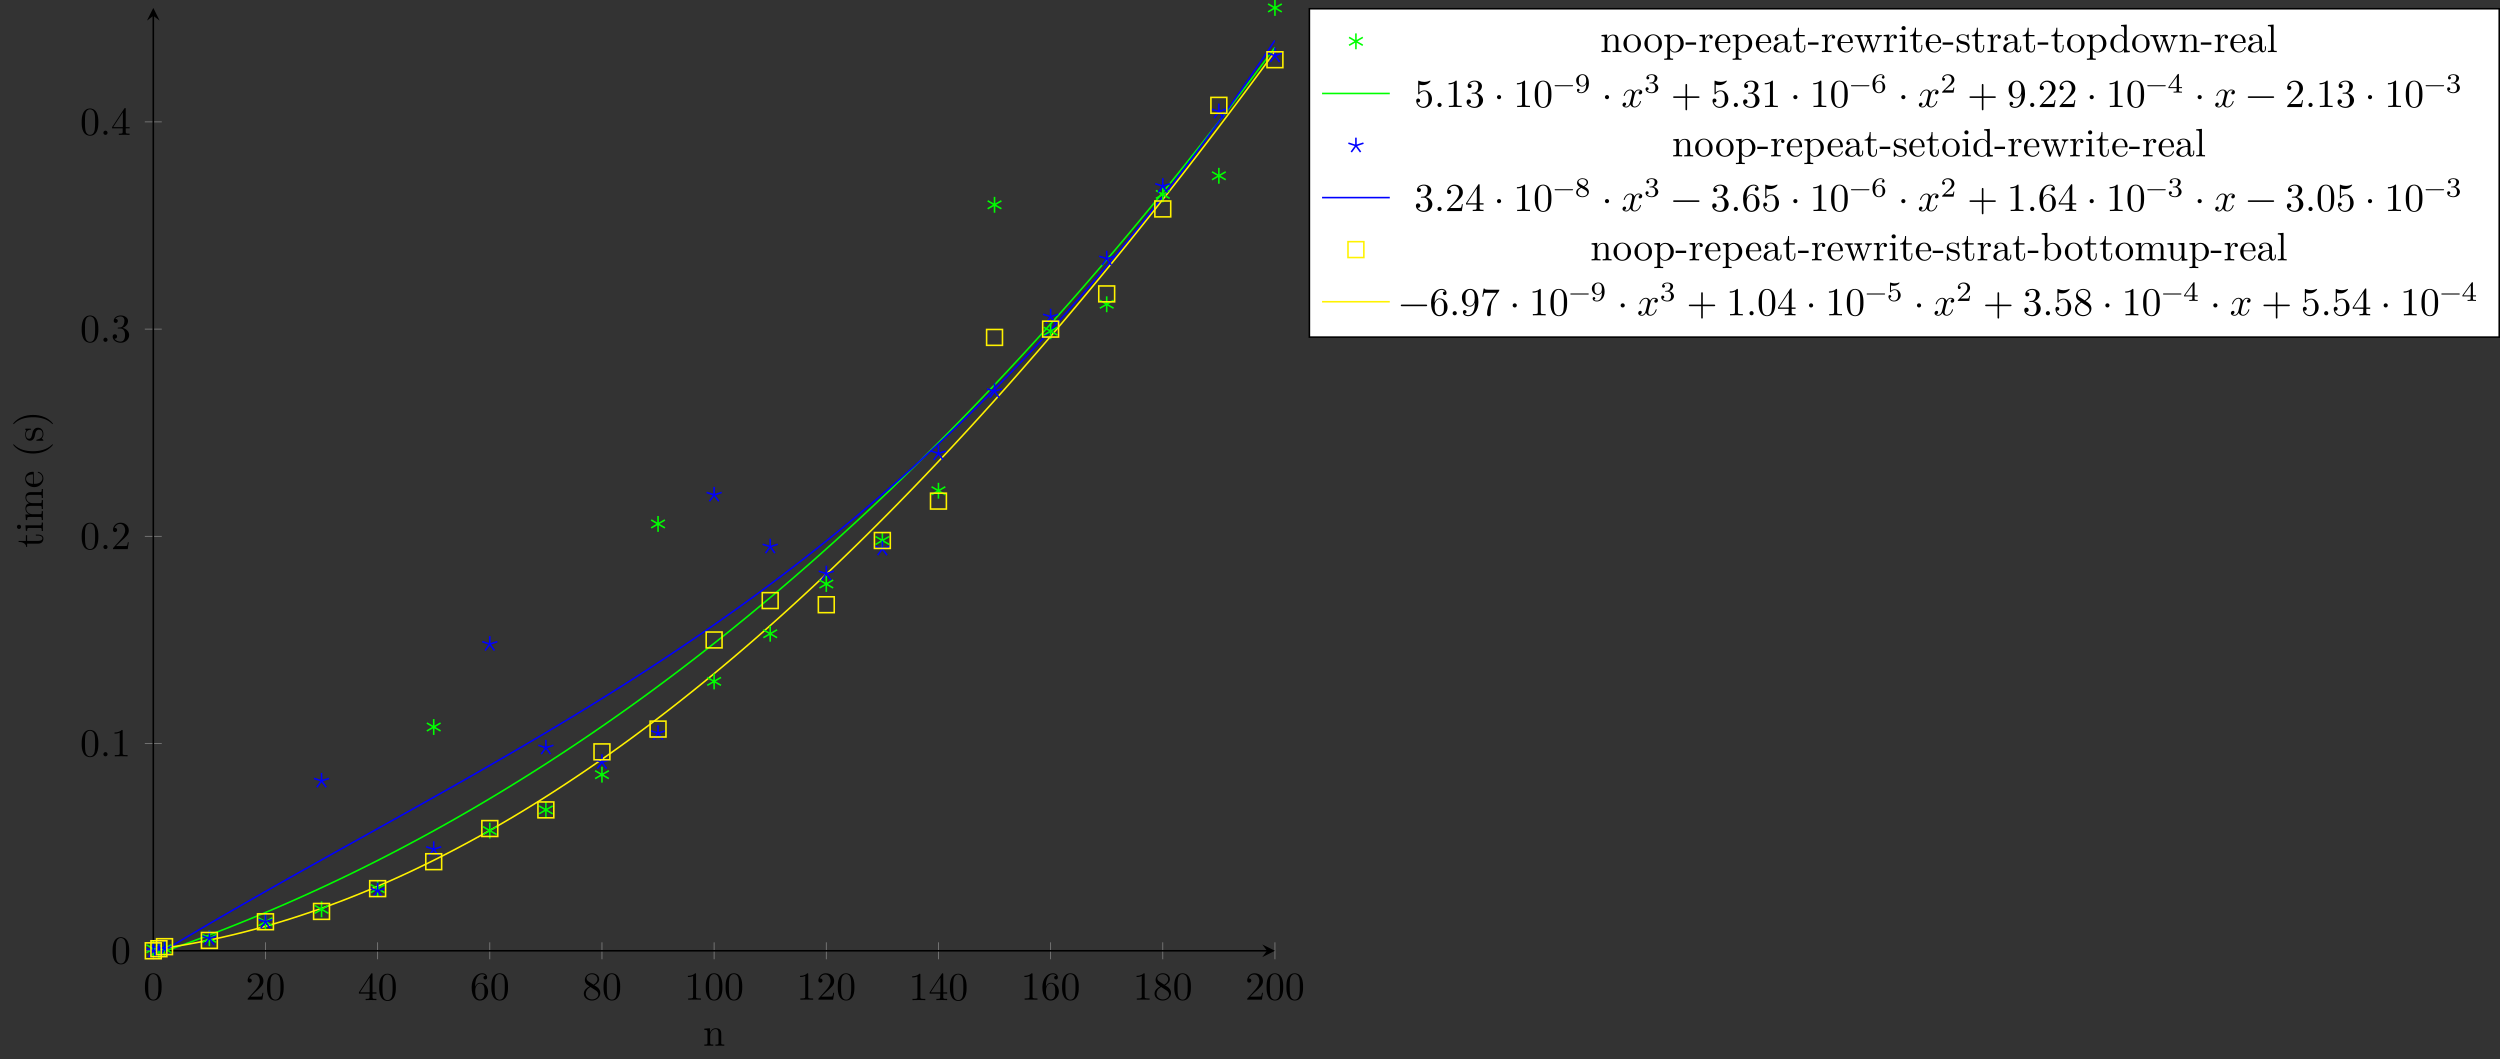 <?xml version="1.0" encoding="UTF-8"?>
<svg xmlns="http://www.w3.org/2000/svg" xmlns:xlink="http://www.w3.org/1999/xlink" width="627.865pt" height="265.961pt" viewBox="0 0 627.865 265.961" version="1.1">
<rect x="0" y="0" width="627.865" height="265.961" fill="#333333" stroke="none"/>
<defs>
<g>
<symbol overflow="visible" id="glyph0-0">
<path style="stroke:none;" d=""/>
</symbol>
<symbol overflow="visible" id="glyph0-1">
<path style="stroke:none;" d="M 4.578 -3.188 C 4.578 -3.984 4.531 -4.781 4.188 -5.516 C 3.734 -6.484 2.906 -6.641 2.5 -6.641 C 1.891 -6.641 1.172 -6.375 0.75 -5.453 C 0.438 -4.766 0.391 -3.984 0.391 -3.188 C 0.391 -2.438 0.422 -1.547 0.844 -0.781 C 1.266 0.016 2 0.219 2.484 0.219 C 3.016 0.219 3.781 0.016 4.219 -0.938 C 4.531 -1.625 4.578 -2.406 4.578 -3.188 Z M 3.766 -3.312 C 3.766 -2.562 3.766 -1.891 3.656 -1.25 C 3.5 -0.297 2.938 0 2.484 0 C 2.094 0 1.5 -0.25 1.328 -1.203 C 1.219 -1.797 1.219 -2.719 1.219 -3.312 C 1.219 -3.953 1.219 -4.609 1.297 -5.141 C 1.484 -6.328 2.234 -6.422 2.484 -6.422 C 2.812 -6.422 3.469 -6.234 3.656 -5.25 C 3.766 -4.688 3.766 -3.938 3.766 -3.312 Z M 3.766 -3.312 "/>
</symbol>
<symbol overflow="visible" id="glyph0-2">
<path style="stroke:none;" d="M 4.469 -1.734 L 4.234 -1.734 C 4.172 -1.438 4.109 -1 4 -0.844 C 3.938 -0.766 3.281 -0.766 3.062 -0.766 L 1.266 -0.766 L 2.328 -1.797 C 3.875 -3.172 4.469 -3.703 4.469 -4.703 C 4.469 -5.844 3.578 -6.641 2.359 -6.641 C 1.234 -6.641 0.5 -5.719 0.5 -4.828 C 0.5 -4.281 1 -4.281 1.031 -4.281 C 1.203 -4.281 1.547 -4.391 1.547 -4.812 C 1.547 -5.062 1.359 -5.328 1.016 -5.328 C 0.938 -5.328 0.922 -5.328 0.891 -5.312 C 1.109 -5.969 1.656 -6.328 2.234 -6.328 C 3.141 -6.328 3.562 -5.516 3.562 -4.703 C 3.562 -3.906 3.078 -3.125 2.516 -2.5 L 0.609 -0.375 C 0.5 -0.266 0.5 -0.234 0.5 0 L 4.203 0 Z M 4.469 -1.734 "/>
</symbol>
<symbol overflow="visible" id="glyph0-3">
<path style="stroke:none;" d="M 4.688 -1.641 L 4.688 -1.953 L 3.703 -1.953 L 3.703 -6.484 C 3.703 -6.688 3.703 -6.75 3.531 -6.75 C 3.453 -6.75 3.422 -6.75 3.344 -6.625 L 0.281 -1.953 L 0.281 -1.641 L 2.938 -1.641 L 2.938 -0.781 C 2.938 -0.422 2.906 -0.312 2.172 -0.312 L 1.969 -0.312 L 1.969 0 C 2.375 -0.031 2.891 -0.031 3.312 -0.031 C 3.734 -0.031 4.25 -0.031 4.672 0 L 4.672 -0.312 L 4.453 -0.312 C 3.719 -0.312 3.703 -0.422 3.703 -0.781 L 3.703 -1.641 Z M 2.984 -1.953 L 0.562 -1.953 L 2.984 -5.672 Z M 2.984 -1.953 "/>
</symbol>
<symbol overflow="visible" id="glyph0-4">
<path style="stroke:none;" d="M 4.562 -2.031 C 4.562 -3.297 3.672 -4.25 2.562 -4.25 C 1.891 -4.25 1.516 -3.75 1.312 -3.266 L 1.312 -3.516 C 1.312 -6.031 2.547 -6.391 3.062 -6.391 C 3.297 -6.391 3.719 -6.328 3.938 -5.984 C 3.781 -5.984 3.391 -5.984 3.391 -5.547 C 3.391 -5.234 3.625 -5.078 3.844 -5.078 C 4 -5.078 4.312 -5.172 4.312 -5.562 C 4.312 -6.156 3.875 -6.641 3.047 -6.641 C 1.766 -6.641 0.422 -5.359 0.422 -3.156 C 0.422 -0.484 1.578 0.219 2.5 0.219 C 3.609 0.219 4.562 -0.719 4.562 -2.031 Z M 3.656 -2.047 C 3.656 -1.562 3.656 -1.062 3.484 -0.703 C 3.188 -0.109 2.734 -0.062 2.5 -0.062 C 1.875 -0.062 1.578 -0.656 1.516 -0.812 C 1.328 -1.281 1.328 -2.078 1.328 -2.25 C 1.328 -3.031 1.656 -4.031 2.547 -4.031 C 2.719 -4.031 3.172 -4.031 3.484 -3.406 C 3.656 -3.047 3.656 -2.531 3.656 -2.047 Z M 3.656 -2.047 "/>
</symbol>
<symbol overflow="visible" id="glyph0-5">
<path style="stroke:none;" d="M 4.562 -1.672 C 4.562 -2.031 4.453 -2.484 4.062 -2.906 C 3.875 -3.109 3.719 -3.203 3.078 -3.609 C 3.797 -3.984 4.281 -4.5 4.281 -5.156 C 4.281 -6.078 3.406 -6.641 2.5 -6.641 C 1.5 -6.641 0.688 -5.906 0.688 -4.969 C 0.688 -4.797 0.703 -4.344 1.125 -3.875 C 1.234 -3.766 1.609 -3.516 1.859 -3.344 C 1.281 -3.047 0.422 -2.5 0.422 -1.5 C 0.422 -0.453 1.438 0.219 2.484 0.219 C 3.609 0.219 4.562 -0.609 4.562 -1.672 Z M 3.844 -5.156 C 3.844 -4.578 3.453 -4.109 2.859 -3.766 L 1.625 -4.562 C 1.172 -4.859 1.125 -5.188 1.125 -5.359 C 1.125 -5.969 1.781 -6.391 2.484 -6.391 C 3.203 -6.391 3.844 -5.875 3.844 -5.156 Z M 4.062 -1.312 C 4.062 -0.578 3.312 -0.062 2.5 -0.062 C 1.641 -0.062 0.922 -0.672 0.922 -1.5 C 0.922 -2.078 1.234 -2.719 2.078 -3.188 L 3.312 -2.406 C 3.594 -2.219 4.062 -1.922 4.062 -1.312 Z M 4.062 -1.312 "/>
</symbol>
<symbol overflow="visible" id="glyph0-6">
<path style="stroke:none;" d="M 4.172 0 L 4.172 -0.312 L 3.859 -0.312 C 2.953 -0.312 2.938 -0.422 2.938 -0.781 L 2.938 -6.375 C 2.938 -6.625 2.938 -6.641 2.703 -6.641 C 2.078 -6 1.203 -6 0.891 -6 L 0.891 -5.688 C 1.094 -5.688 1.672 -5.688 2.188 -5.953 L 2.188 -0.781 C 2.188 -0.422 2.156 -0.312 1.266 -0.312 L 0.953 -0.312 L 0.953 0 C 1.297 -0.031 2.156 -0.031 2.562 -0.031 C 2.953 -0.031 3.828 -0.031 4.172 0 Z M 4.172 0 "/>
</symbol>
<symbol overflow="visible" id="glyph0-7">
<path style="stroke:none;" d="M 1.906 -0.531 C 1.906 -0.812 1.672 -1.062 1.391 -1.062 C 1.094 -1.062 0.859 -0.812 0.859 -0.531 C 0.859 -0.234 1.094 0 1.391 0 C 1.672 0 1.906 -0.234 1.906 -0.531 Z M 1.906 -0.531 "/>
</symbol>
<symbol overflow="visible" id="glyph0-8">
<path style="stroke:none;" d="M 4.562 -1.703 C 4.562 -2.516 3.922 -3.297 2.891 -3.516 C 3.703 -3.781 4.281 -4.469 4.281 -5.266 C 4.281 -6.078 3.406 -6.641 2.453 -6.641 C 1.453 -6.641 0.688 -6.047 0.688 -5.281 C 0.688 -4.953 0.906 -4.766 1.203 -4.766 C 1.5 -4.766 1.703 -4.984 1.703 -5.281 C 1.703 -5.766 1.234 -5.766 1.094 -5.766 C 1.391 -6.266 2.047 -6.391 2.406 -6.391 C 2.828 -6.391 3.375 -6.172 3.375 -5.281 C 3.375 -5.156 3.344 -4.578 3.094 -4.141 C 2.797 -3.656 2.453 -3.625 2.203 -3.625 C 2.125 -3.609 1.891 -3.594 1.812 -3.594 C 1.734 -3.578 1.672 -3.562 1.672 -3.469 C 1.672 -3.359 1.734 -3.359 1.906 -3.359 L 2.344 -3.359 C 3.156 -3.359 3.531 -2.688 3.531 -1.703 C 3.531 -0.344 2.844 -0.062 2.406 -0.062 C 1.969 -0.062 1.219 -0.234 0.875 -0.812 C 1.219 -0.766 1.531 -0.984 1.531 -1.359 C 1.531 -1.719 1.266 -1.922 0.984 -1.922 C 0.734 -1.922 0.422 -1.781 0.422 -1.344 C 0.422 -0.438 1.344 0.219 2.438 0.219 C 3.656 0.219 4.562 -0.688 4.562 -1.703 Z M 4.562 -1.703 "/>
</symbol>
<symbol overflow="visible" id="glyph0-9">
<path style="stroke:none;" d="M 4.469 -2 C 4.469 -3.188 3.656 -4.188 2.578 -4.188 C 2.109 -4.188 1.672 -4.031 1.312 -3.672 L 1.312 -5.625 C 1.516 -5.562 1.844 -5.5 2.156 -5.5 C 3.391 -5.5 4.094 -6.406 4.094 -6.531 C 4.094 -6.594 4.062 -6.641 3.984 -6.641 C 3.984 -6.641 3.953 -6.641 3.906 -6.609 C 3.703 -6.516 3.219 -6.312 2.547 -6.312 C 2.156 -6.312 1.688 -6.391 1.219 -6.594 C 1.141 -6.625 1.109 -6.625 1.109 -6.625 C 1 -6.625 1 -6.547 1 -6.391 L 1 -3.438 C 1 -3.266 1 -3.188 1.141 -3.188 C 1.219 -3.188 1.234 -3.203 1.281 -3.266 C 1.391 -3.422 1.75 -3.969 2.562 -3.969 C 3.078 -3.969 3.328 -3.516 3.406 -3.328 C 3.562 -2.953 3.594 -2.578 3.594 -2.078 C 3.594 -1.719 3.594 -1.125 3.344 -0.703 C 3.109 -0.312 2.734 -0.062 2.281 -0.062 C 1.562 -0.062 0.984 -0.594 0.812 -1.172 C 0.844 -1.172 0.875 -1.156 0.984 -1.156 C 1.312 -1.156 1.484 -1.406 1.484 -1.641 C 1.484 -1.891 1.312 -2.141 0.984 -2.141 C 0.844 -2.141 0.5 -2.062 0.5 -1.609 C 0.5 -0.75 1.188 0.219 2.297 0.219 C 3.453 0.219 4.469 -0.734 4.469 -2 Z M 4.469 -2 "/>
</symbol>
<symbol overflow="visible" id="glyph0-10">
<path style="stroke:none;" d="M 1.906 -2.5 C 1.906 -2.781 1.672 -3.016 1.391 -3.016 C 1.094 -3.016 0.859 -2.781 0.859 -2.5 C 0.859 -2.203 1.094 -1.969 1.391 -1.969 C 1.672 -1.969 1.906 -2.203 1.906 -2.5 Z M 1.906 -2.5 "/>
</symbol>
<symbol overflow="visible" id="glyph0-11">
<path style="stroke:none;" d="M 5.25 -3.75 C 5.25 -4.266 4.672 -4.406 4.328 -4.406 C 3.75 -4.406 3.406 -3.875 3.281 -3.656 C 3.031 -4.312 2.5 -4.406 2.203 -4.406 C 1.172 -4.406 0.594 -3.125 0.594 -2.875 C 0.594 -2.766 0.719 -2.766 0.719 -2.766 C 0.797 -2.766 0.828 -2.797 0.844 -2.875 C 1.188 -3.938 1.844 -4.188 2.188 -4.188 C 2.375 -4.188 2.719 -4.094 2.719 -3.516 C 2.719 -3.203 2.547 -2.547 2.188 -1.141 C 2.031 -0.531 1.672 -0.109 1.234 -0.109 C 1.172 -0.109 0.953 -0.109 0.734 -0.234 C 0.984 -0.297 1.203 -0.5 1.203 -0.781 C 1.203 -1.047 0.984 -1.125 0.844 -1.125 C 0.531 -1.125 0.297 -0.875 0.297 -0.547 C 0.297 -0.094 0.781 0.109 1.219 0.109 C 1.891 0.109 2.25 -0.594 2.266 -0.641 C 2.391 -0.281 2.75 0.109 3.344 0.109 C 4.375 0.109 4.938 -1.172 4.938 -1.422 C 4.938 -1.531 4.859 -1.531 4.828 -1.531 C 4.734 -1.531 4.719 -1.484 4.688 -1.422 C 4.359 -0.344 3.688 -0.109 3.375 -0.109 C 2.984 -0.109 2.828 -0.422 2.828 -0.766 C 2.828 -0.984 2.875 -1.203 2.984 -1.641 L 3.328 -3.016 C 3.391 -3.266 3.625 -4.188 4.312 -4.188 C 4.359 -4.188 4.609 -4.188 4.812 -4.062 C 4.531 -4 4.344 -3.766 4.344 -3.516 C 4.344 -3.359 4.453 -3.172 4.719 -3.172 C 4.938 -3.172 5.25 -3.344 5.25 -3.75 Z M 5.25 -3.75 "/>
</symbol>
<symbol overflow="visible" id="glyph0-12">
<path style="stroke:none;" d="M 7.203 -2.5 C 7.203 -2.609 7.109 -2.688 7 -2.688 L 4.078 -2.688 L 4.078 -5.609 C 4.078 -5.719 3.984 -5.812 3.875 -5.812 C 3.766 -5.812 3.672 -5.719 3.672 -5.609 L 3.672 -2.688 L 0.75 -2.688 C 0.641 -2.688 0.562 -2.609 0.562 -2.5 C 0.562 -2.375 0.641 -2.297 0.75 -2.297 L 3.672 -2.297 L 3.672 0.625 C 3.672 0.734 3.766 0.828 3.875 0.828 C 3.984 0.828 4.078 0.734 4.078 0.625 L 4.078 -2.297 L 7 -2.297 C 7.109 -2.297 7.203 -2.375 7.203 -2.5 Z M 7.203 -2.5 "/>
</symbol>
<symbol overflow="visible" id="glyph0-13">
<path style="stroke:none;" d="M 4.562 -3.281 C 4.562 -5.969 3.406 -6.641 2.516 -6.641 C 1.969 -6.641 1.484 -6.453 1.062 -6.016 C 0.641 -5.562 0.422 -5.141 0.422 -4.391 C 0.422 -3.156 1.297 -2.172 2.406 -2.172 C 3.016 -2.172 3.422 -2.594 3.656 -3.172 L 3.656 -2.844 C 3.656 -0.516 2.625 -0.062 2.047 -0.062 C 1.875 -0.062 1.328 -0.078 1.062 -0.422 C 1.5 -0.422 1.578 -0.703 1.578 -0.875 C 1.578 -1.188 1.344 -1.328 1.125 -1.328 C 0.969 -1.328 0.672 -1.25 0.672 -0.859 C 0.672 -0.188 1.203 0.219 2.047 0.219 C 3.344 0.219 4.562 -1.141 4.562 -3.281 Z M 3.641 -4.203 C 3.641 -3.375 3.297 -2.406 2.422 -2.406 C 2.266 -2.406 1.797 -2.406 1.5 -3.031 C 1.312 -3.406 1.312 -3.891 1.312 -4.391 C 1.312 -4.922 1.312 -5.391 1.531 -5.766 C 1.797 -6.266 2.172 -6.391 2.516 -6.391 C 2.984 -6.391 3.312 -6.047 3.484 -5.609 C 3.594 -5.281 3.641 -4.656 3.641 -4.203 Z M 3.641 -4.203 "/>
</symbol>
<symbol overflow="visible" id="glyph0-14">
<path style="stroke:none;" d="M 7.203 -2.5 C 7.203 -2.609 7.109 -2.688 7 -2.688 L 0.75 -2.688 C 0.641 -2.688 0.562 -2.609 0.562 -2.5 C 0.562 -2.375 0.641 -2.297 0.75 -2.297 L 7 -2.297 C 7.109 -2.297 7.203 -2.375 7.203 -2.5 Z M 7.203 -2.5 "/>
</symbol>
<symbol overflow="visible" id="glyph0-15">
<path style="stroke:none;" d="M 4.828 -6.422 L 2.406 -6.422 C 1.203 -6.422 1.172 -6.547 1.141 -6.734 L 0.891 -6.734 L 0.562 -4.688 L 0.812 -4.688 C 0.844 -4.844 0.922 -5.469 1.062 -5.594 C 1.125 -5.656 1.906 -5.656 2.031 -5.656 L 4.094 -5.656 L 2.984 -4.078 C 2.078 -2.734 1.75 -1.344 1.75 -0.328 C 1.75 -0.234 1.75 0.219 2.219 0.219 C 2.672 0.219 2.672 -0.234 2.672 -0.328 L 2.672 -0.844 C 2.672 -1.391 2.703 -1.938 2.781 -2.469 C 2.828 -2.703 2.953 -3.562 3.406 -4.172 L 4.75 -6.078 C 4.828 -6.188 4.828 -6.203 4.828 -6.422 Z M 4.828 -6.422 "/>
</symbol>
<symbol overflow="visible" id="glyph1-0">
<path style="stroke:none;" d=""/>
</symbol>
<symbol overflow="visible" id="glyph1-1">
<path style="stroke:none;" d="M 5.328 0 L 5.328 -0.312 C 4.812 -0.312 4.562 -0.312 4.562 -0.609 L 4.562 -2.516 C 4.562 -3.375 4.562 -3.672 4.25 -4.031 C 4.109 -4.203 3.781 -4.406 3.203 -4.406 C 2.469 -4.406 2 -3.984 1.719 -3.359 L 1.719 -4.406 L 0.312 -4.297 L 0.312 -3.984 C 1.016 -3.984 1.094 -3.922 1.094 -3.422 L 1.094 -0.75 C 1.094 -0.312 0.984 -0.312 0.312 -0.312 L 0.312 0 L 1.453 -0.031 L 2.562 0 L 2.562 -0.312 C 1.891 -0.312 1.781 -0.312 1.781 -0.75 L 1.781 -2.594 C 1.781 -3.625 2.5 -4.188 3.125 -4.188 C 3.766 -4.188 3.875 -3.656 3.875 -3.078 L 3.875 -0.75 C 3.875 -0.312 3.766 -0.312 3.094 -0.312 L 3.094 0 L 4.219 -0.031 Z M 5.328 0 "/>
</symbol>
<symbol overflow="visible" id="glyph1-2">
<path style="stroke:none;" d="M 4.688 -2.141 C 4.688 -3.406 3.703 -4.469 2.5 -4.469 C 1.25 -4.469 0.281 -3.375 0.281 -2.141 C 0.281 -0.844 1.312 0.109 2.484 0.109 C 3.688 0.109 4.688 -0.875 4.688 -2.141 Z M 3.875 -2.219 C 3.875 -1.859 3.875 -1.312 3.656 -0.875 C 3.422 -0.422 2.984 -0.141 2.5 -0.141 C 2.062 -0.141 1.625 -0.344 1.359 -0.812 C 1.109 -1.25 1.109 -1.859 1.109 -2.219 C 1.109 -2.609 1.109 -3.141 1.344 -3.578 C 1.609 -4.031 2.078 -4.25 2.484 -4.25 C 2.922 -4.25 3.344 -4.031 3.609 -3.594 C 3.875 -3.172 3.875 -2.594 3.875 -2.219 Z M 3.875 -2.219 "/>
</symbol>
<symbol overflow="visible" id="glyph1-3">
<path style="stroke:none;" d="M 5.188 -2.156 C 5.188 -3.422 4.234 -4.406 3.109 -4.406 C 2.328 -4.406 1.906 -3.969 1.719 -3.75 L 1.719 -4.406 L 0.281 -4.297 L 0.281 -3.984 C 0.984 -3.984 1.062 -3.922 1.062 -3.484 L 1.062 1.172 C 1.062 1.625 0.953 1.625 0.281 1.625 L 0.281 1.938 L 1.391 1.906 L 2.516 1.938 L 2.516 1.625 C 1.859 1.625 1.75 1.625 1.75 1.172 L 1.75 -0.594 C 1.797 -0.422 2.219 0.109 2.969 0.109 C 4.156 0.109 5.188 -0.875 5.188 -2.156 Z M 4.359 -2.156 C 4.359 -0.953 3.672 -0.109 2.938 -0.109 C 2.531 -0.109 2.156 -0.312 1.891 -0.719 C 1.75 -0.922 1.75 -0.938 1.75 -1.141 L 1.75 -3.359 C 2.031 -3.875 2.516 -4.156 3.031 -4.156 C 3.766 -4.156 4.359 -3.281 4.359 -2.156 Z M 4.359 -2.156 "/>
</symbol>
<symbol overflow="visible" id="glyph1-4">
<path style="stroke:none;" d="M 2.75 -1.859 L 2.75 -2.438 L 0.109 -2.438 L 0.109 -1.859 Z M 2.75 -1.859 "/>
</symbol>
<symbol overflow="visible" id="glyph1-5">
<path style="stroke:none;" d="M 3.625 -3.797 C 3.625 -4.109 3.312 -4.406 2.891 -4.406 C 2.156 -4.406 1.797 -3.734 1.672 -3.312 L 1.672 -4.406 L 0.281 -4.297 L 0.281 -3.984 C 0.984 -3.984 1.062 -3.922 1.062 -3.422 L 1.062 -0.75 C 1.062 -0.312 0.953 -0.312 0.281 -0.312 L 0.281 0 L 1.422 -0.031 C 1.812 -0.031 2.281 -0.031 2.688 0 L 2.688 -0.312 L 2.469 -0.312 C 1.734 -0.312 1.719 -0.422 1.719 -0.781 L 1.719 -2.312 C 1.719 -3.297 2.141 -4.188 2.891 -4.188 C 2.953 -4.188 2.984 -4.188 3 -4.172 C 2.969 -4.172 2.766 -4.047 2.766 -3.781 C 2.766 -3.516 2.984 -3.359 3.203 -3.359 C 3.375 -3.359 3.625 -3.484 3.625 -3.797 Z M 3.625 -3.797 "/>
</symbol>
<symbol overflow="visible" id="glyph1-6">
<path style="stroke:none;" d="M 4.141 -1.188 C 4.141 -1.281 4.062 -1.312 4 -1.312 C 3.922 -1.312 3.891 -1.25 3.875 -1.172 C 3.531 -0.141 2.625 -0.141 2.531 -0.141 C 2.031 -0.141 1.641 -0.438 1.406 -0.812 C 1.109 -1.281 1.109 -1.938 1.109 -2.297 L 3.891 -2.297 C 4.109 -2.297 4.141 -2.297 4.141 -2.516 C 4.141 -3.5 3.594 -4.469 2.359 -4.469 C 1.203 -4.469 0.281 -3.438 0.281 -2.188 C 0.281 -0.859 1.328 0.109 2.469 0.109 C 3.688 0.109 4.141 -1 4.141 -1.188 Z M 3.484 -2.516 L 1.109 -2.516 C 1.172 -4 2.016 -4.25 2.359 -4.25 C 3.375 -4.25 3.484 -2.906 3.484 -2.516 Z M 3.484 -2.516 "/>
</symbol>
<symbol overflow="visible" id="glyph1-7">
<path style="stroke:none;" d="M 4.812 -0.891 L 4.812 -1.453 L 4.562 -1.453 L 4.562 -0.891 C 4.562 -0.312 4.312 -0.25 4.203 -0.25 C 3.875 -0.25 3.844 -0.703 3.844 -0.75 L 3.844 -2.734 C 3.844 -3.156 3.844 -3.547 3.484 -3.922 C 3.094 -4.312 2.594 -4.469 2.109 -4.469 C 1.297 -4.469 0.609 -4 0.609 -3.344 C 0.609 -3.047 0.812 -2.875 1.062 -2.875 C 1.344 -2.875 1.531 -3.078 1.531 -3.328 C 1.531 -3.453 1.469 -3.781 1.016 -3.781 C 1.281 -4.141 1.781 -4.25 2.094 -4.25 C 2.578 -4.25 3.156 -3.859 3.156 -2.969 L 3.156 -2.609 C 2.641 -2.578 1.938 -2.547 1.312 -2.25 C 0.562 -1.906 0.312 -1.391 0.312 -0.953 C 0.312 -0.141 1.281 0.109 1.906 0.109 C 2.578 0.109 3.031 -0.297 3.219 -0.75 C 3.266 -0.359 3.531 0.062 4 0.062 C 4.203 0.062 4.812 -0.078 4.812 -0.891 Z M 3.156 -1.391 C 3.156 -0.453 2.438 -0.109 1.984 -0.109 C 1.5 -0.109 1.094 -0.453 1.094 -0.953 C 1.094 -1.5 1.5 -2.328 3.156 -2.391 Z M 3.156 -1.391 "/>
</symbol>
<symbol overflow="visible" id="glyph1-8">
<path style="stroke:none;" d="M 3.312 -1.234 L 3.312 -1.797 L 3.062 -1.797 L 3.062 -1.25 C 3.062 -0.516 2.766 -0.141 2.391 -0.141 C 1.719 -0.141 1.719 -1.047 1.719 -1.219 L 1.719 -3.984 L 3.156 -3.984 L 3.156 -4.297 L 1.719 -4.297 L 1.719 -6.125 L 1.469 -6.125 C 1.469 -5.312 1.172 -4.25 0.188 -4.203 L 0.188 -3.984 L 1.031 -3.984 L 1.031 -1.234 C 1.031 -0.016 1.969 0.109 2.328 0.109 C 3.031 0.109 3.312 -0.594 3.312 -1.234 Z M 3.312 -1.234 "/>
</symbol>
<symbol overflow="visible" id="glyph1-9">
<path style="stroke:none;" d="M 7.016 -3.984 L 7.016 -4.297 C 6.781 -4.281 6.5 -4.266 6.281 -4.266 L 5.359 -4.297 L 5.359 -3.984 C 5.719 -3.984 5.938 -3.797 5.938 -3.516 C 5.938 -3.453 5.938 -3.422 5.875 -3.297 L 4.969 -0.75 L 3.984 -3.531 C 3.953 -3.656 3.938 -3.672 3.938 -3.719 C 3.938 -3.984 4.328 -3.984 4.531 -3.984 L 4.531 -4.297 L 3.484 -4.266 C 3.188 -4.266 2.906 -4.281 2.609 -4.297 L 2.609 -3.984 C 2.969 -3.984 3.125 -3.969 3.234 -3.844 C 3.281 -3.781 3.391 -3.484 3.453 -3.297 L 2.609 -0.875 L 1.656 -3.531 C 1.609 -3.656 1.609 -3.672 1.609 -3.719 C 1.609 -3.984 2 -3.984 2.188 -3.984 L 2.188 -4.297 L 1.109 -4.266 L 0.172 -4.297 L 0.172 -3.984 C 0.672 -3.984 0.797 -3.953 0.922 -3.641 L 2.172 -0.109 C 2.219 0.031 2.25 0.109 2.375 0.109 C 2.516 0.109 2.531 0.047 2.578 -0.094 L 3.594 -2.906 L 4.609 -0.078 C 4.641 0.031 4.672 0.109 4.812 0.109 C 4.938 0.109 4.969 0.016 5 -0.078 L 6.172 -3.344 C 6.344 -3.844 6.656 -3.984 7.016 -3.984 Z M 7.016 -3.984 "/>
</symbol>
<symbol overflow="visible" id="glyph1-10">
<path style="stroke:none;" d="M 2.469 0 L 2.469 -0.312 C 1.797 -0.312 1.766 -0.359 1.766 -0.75 L 1.766 -4.406 L 0.375 -4.297 L 0.375 -3.984 C 1.016 -3.984 1.109 -3.922 1.109 -3.438 L 1.109 -0.75 C 1.109 -0.312 1 -0.312 0.328 -0.312 L 0.328 0 L 1.422 -0.031 C 1.781 -0.031 2.125 -0.016 2.469 0 Z M 1.906 -6.016 C 1.906 -6.297 1.688 -6.547 1.391 -6.547 C 1.047 -6.547 0.844 -6.266 0.844 -6.016 C 0.844 -5.75 1.078 -5.5 1.375 -5.5 C 1.719 -5.5 1.906 -5.766 1.906 -6.016 Z M 1.906 -6.016 "/>
</symbol>
<symbol overflow="visible" id="glyph1-11">
<path style="stroke:none;" d="M 3.594 -1.281 C 3.594 -1.797 3.297 -2.109 3.172 -2.219 C 2.844 -2.547 2.453 -2.625 2.031 -2.703 C 1.469 -2.812 0.812 -2.938 0.812 -3.516 C 0.812 -3.875 1.062 -4.281 1.922 -4.281 C 3.016 -4.281 3.078 -3.375 3.094 -3.078 C 3.094 -2.984 3.203 -2.984 3.203 -2.984 C 3.344 -2.984 3.344 -3.031 3.344 -3.219 L 3.344 -4.234 C 3.344 -4.391 3.344 -4.469 3.234 -4.469 C 3.188 -4.469 3.156 -4.469 3.031 -4.344 C 3 -4.312 2.906 -4.219 2.859 -4.188 C 2.484 -4.469 2.078 -4.469 1.922 -4.469 C 0.703 -4.469 0.328 -3.797 0.328 -3.234 C 0.328 -2.891 0.484 -2.609 0.75 -2.391 C 1.078 -2.141 1.359 -2.078 2.078 -1.938 C 2.297 -1.891 3.109 -1.734 3.109 -1.016 C 3.109 -0.516 2.766 -0.109 1.984 -0.109 C 1.141 -0.109 0.781 -0.672 0.594 -1.531 C 0.562 -1.656 0.562 -1.688 0.453 -1.688 C 0.328 -1.688 0.328 -1.625 0.328 -1.453 L 0.328 -0.125 C 0.328 0.047 0.328 0.109 0.438 0.109 C 0.484 0.109 0.5 0.094 0.688 -0.094 C 0.703 -0.109 0.703 -0.125 0.891 -0.312 C 1.328 0.094 1.781 0.109 1.984 0.109 C 3.125 0.109 3.594 -0.562 3.594 -1.281 Z M 3.594 -1.281 "/>
</symbol>
<symbol overflow="visible" id="glyph1-12">
<path style="stroke:none;" d="M 5.25 0 L 5.25 -0.312 C 4.562 -0.312 4.469 -0.375 4.469 -0.875 L 4.469 -6.922 L 3.047 -6.812 L 3.047 -6.5 C 3.734 -6.5 3.812 -6.438 3.812 -5.938 L 3.812 -3.781 C 3.531 -4.141 3.094 -4.406 2.562 -4.406 C 1.391 -4.406 0.344 -3.422 0.344 -2.141 C 0.344 -0.875 1.312 0.109 2.453 0.109 C 3.094 0.109 3.531 -0.234 3.781 -0.547 L 3.781 0.109 Z M 3.781 -1.172 C 3.781 -1 3.781 -0.984 3.672 -0.812 C 3.375 -0.328 2.938 -0.109 2.5 -0.109 C 2.047 -0.109 1.688 -0.375 1.453 -0.75 C 1.203 -1.156 1.172 -1.719 1.172 -2.141 C 1.172 -2.5 1.188 -3.094 1.469 -3.547 C 1.688 -3.859 2.062 -4.188 2.609 -4.188 C 2.953 -4.188 3.375 -4.031 3.672 -3.594 C 3.781 -3.422 3.781 -3.406 3.781 -3.219 Z M 3.781 -1.172 "/>
</symbol>
<symbol overflow="visible" id="glyph1-13">
<path style="stroke:none;" d="M 2.547 0 L 2.547 -0.312 C 1.875 -0.312 1.766 -0.312 1.766 -0.75 L 1.766 -6.922 L 0.328 -6.812 L 0.328 -6.5 C 1.031 -6.5 1.109 -6.438 1.109 -5.938 L 1.109 -0.75 C 1.109 -0.312 1 -0.312 0.328 -0.312 L 0.328 0 L 1.438 -0.031 Z M 2.547 0 "/>
</symbol>
<symbol overflow="visible" id="glyph1-14">
<path style="stroke:none;" d="M 5.188 -2.156 C 5.188 -3.422 4.219 -4.406 3.078 -4.406 C 2.297 -4.406 1.875 -3.938 1.719 -3.766 L 1.719 -6.922 L 0.281 -6.812 L 0.281 -6.5 C 0.984 -6.5 1.062 -6.438 1.062 -5.938 L 1.062 0 L 1.312 0 L 1.672 -0.625 C 1.812 -0.391 2.234 0.109 2.969 0.109 C 4.156 0.109 5.188 -0.875 5.188 -2.156 Z M 4.359 -2.156 C 4.359 -1.797 4.344 -1.203 4.062 -0.75 C 3.844 -0.438 3.469 -0.109 2.938 -0.109 C 2.484 -0.109 2.125 -0.344 1.891 -0.719 C 1.75 -0.922 1.75 -0.953 1.75 -1.141 L 1.75 -3.188 C 1.75 -3.375 1.75 -3.391 1.859 -3.547 C 2.25 -4.109 2.797 -4.188 3.031 -4.188 C 3.484 -4.188 3.844 -3.922 4.078 -3.547 C 4.344 -3.141 4.359 -2.578 4.359 -2.156 Z M 4.359 -2.156 "/>
</symbol>
<symbol overflow="visible" id="glyph1-15">
<path style="stroke:none;" d="M 8.109 0 L 8.109 -0.312 C 7.594 -0.312 7.344 -0.312 7.328 -0.609 L 7.328 -2.516 C 7.328 -3.375 7.328 -3.672 7.016 -4.031 C 6.875 -4.203 6.547 -4.406 5.969 -4.406 C 5.141 -4.406 4.688 -3.812 4.531 -3.422 C 4.391 -4.297 3.656 -4.406 3.203 -4.406 C 2.469 -4.406 2 -3.984 1.719 -3.359 L 1.719 -4.406 L 0.312 -4.297 L 0.312 -3.984 C 1.016 -3.984 1.094 -3.922 1.094 -3.422 L 1.094 -0.75 C 1.094 -0.312 0.984 -0.312 0.312 -0.312 L 0.312 0 L 1.453 -0.031 L 2.562 0 L 2.562 -0.312 C 1.891 -0.312 1.781 -0.312 1.781 -0.75 L 1.781 -2.594 C 1.781 -3.625 2.5 -4.188 3.125 -4.188 C 3.766 -4.188 3.875 -3.656 3.875 -3.078 L 3.875 -0.75 C 3.875 -0.312 3.766 -0.312 3.094 -0.312 L 3.094 0 L 4.219 -0.031 L 5.328 0 L 5.328 -0.312 C 4.672 -0.312 4.562 -0.312 4.562 -0.75 L 4.562 -2.594 C 4.562 -3.625 5.266 -4.188 5.906 -4.188 C 6.531 -4.188 6.641 -3.656 6.641 -3.078 L 6.641 -0.75 C 6.641 -0.312 6.531 -0.312 5.859 -0.312 L 5.859 0 L 6.984 -0.031 Z M 8.109 0 "/>
</symbol>
<symbol overflow="visible" id="glyph1-16">
<path style="stroke:none;" d="M 5.328 0 L 5.328 -0.312 C 4.641 -0.312 4.562 -0.375 4.562 -0.875 L 4.562 -4.406 L 3.094 -4.297 L 3.094 -3.984 C 3.781 -3.984 3.875 -3.922 3.875 -3.422 L 3.875 -1.656 C 3.875 -0.781 3.391 -0.109 2.656 -0.109 C 1.828 -0.109 1.781 -0.578 1.781 -1.094 L 1.781 -4.406 L 0.312 -4.297 L 0.312 -3.984 C 1.094 -3.984 1.094 -3.953 1.094 -3.078 L 1.094 -1.578 C 1.094 -0.797 1.094 0.109 2.609 0.109 C 3.172 0.109 3.609 -0.172 3.891 -0.781 L 3.891 0.109 Z M 5.328 0 "/>
</symbol>
<symbol overflow="visible" id="glyph2-0">
<path style="stroke:none;" d=""/>
</symbol>
<symbol overflow="visible" id="glyph2-1">
<path style="stroke:none;" d="M -1.234 -3.312 L -1.797 -3.312 L -1.797 -3.062 L -1.25 -3.062 C -0.516 -3.062 -0.141 -2.766 -0.141 -2.391 C -0.141 -1.719 -1.047 -1.719 -1.219 -1.719 L -3.984 -1.719 L -3.984 -3.156 L -4.297 -3.156 L -4.297 -1.719 L -6.125 -1.719 L -6.125 -1.469 C -5.312 -1.469 -4.25 -1.172 -4.203 -0.188 L -3.984 -0.188 L -3.984 -1.031 L -1.234 -1.031 C -0.016 -1.031 0.109 -1.969 0.109 -2.328 C 0.109 -3.031 -0.594 -3.312 -1.234 -3.312 Z M -1.234 -3.312 "/>
</symbol>
<symbol overflow="visible" id="glyph2-2">
<path style="stroke:none;" d="M 0 -2.469 L -0.312 -2.469 C -0.312 -1.797 -0.359 -1.766 -0.75 -1.766 L -4.406 -1.766 L -4.297 -0.375 L -3.984 -0.375 C -3.984 -1.016 -3.922 -1.109 -3.438 -1.109 L -0.75 -1.109 C -0.312 -1.109 -0.312 -1 -0.312 -0.328 L 0 -0.328 L -0.031 -1.422 C -0.031 -1.781 -0.016 -2.125 0 -2.469 Z M -6.016 -1.906 C -6.297 -1.906 -6.547 -1.688 -6.547 -1.391 C -6.547 -1.047 -6.266 -0.844 -6.016 -0.844 C -5.75 -0.844 -5.5 -1.078 -5.5 -1.375 C -5.5 -1.719 -5.766 -1.906 -6.016 -1.906 Z M -6.016 -1.906 "/>
</symbol>
<symbol overflow="visible" id="glyph2-3">
<path style="stroke:none;" d="M 0 -8.109 L -0.312 -8.109 C -0.312 -7.594 -0.312 -7.344 -0.609 -7.328 L -2.516 -7.328 C -3.375 -7.328 -3.672 -7.328 -4.031 -7.016 C -4.203 -6.875 -4.406 -6.547 -4.406 -5.969 C -4.406 -5.141 -3.812 -4.688 -3.422 -4.531 C -4.297 -4.391 -4.406 -3.656 -4.406 -3.203 C -4.406 -2.469 -3.984 -2 -3.359 -1.719 L -4.406 -1.719 L -4.297 -0.312 L -3.984 -0.312 C -3.984 -1.016 -3.922 -1.094 -3.422 -1.094 L -0.75 -1.094 C -0.312 -1.094 -0.312 -0.984 -0.312 -0.312 L 0 -0.312 L -0.031 -1.453 L 0 -2.562 L -0.312 -2.562 C -0.312 -1.891 -0.312 -1.781 -0.75 -1.781 L -2.594 -1.781 C -3.625 -1.781 -4.188 -2.5 -4.188 -3.125 C -4.188 -3.766 -3.656 -3.875 -3.078 -3.875 L -0.75 -3.875 C -0.312 -3.875 -0.312 -3.766 -0.312 -3.094 L 0 -3.094 L -0.031 -4.219 L 0 -5.328 L -0.312 -5.328 C -0.312 -4.672 -0.312 -4.562 -0.75 -4.562 L -2.594 -4.562 C -3.625 -4.562 -4.188 -5.266 -4.188 -5.906 C -4.188 -6.531 -3.656 -6.641 -3.078 -6.641 L -0.75 -6.641 C -0.312 -6.641 -0.312 -6.531 -0.312 -5.859 L 0 -5.859 L -0.031 -6.984 Z M 0 -8.109 "/>
</symbol>
<symbol overflow="visible" id="glyph2-4">
<path style="stroke:none;" d="M -1.188 -4.141 C -1.281 -4.141 -1.312 -4.062 -1.312 -4 C -1.312 -3.922 -1.25 -3.891 -1.172 -3.875 C -0.141 -3.531 -0.141 -2.625 -0.141 -2.531 C -0.141 -2.031 -0.438 -1.641 -0.812 -1.406 C -1.281 -1.109 -1.938 -1.109 -2.297 -1.109 L -2.297 -3.891 C -2.297 -4.109 -2.297 -4.141 -2.516 -4.141 C -3.5 -4.141 -4.469 -3.594 -4.469 -2.359 C -4.469 -1.203 -3.438 -0.281 -2.188 -0.281 C -0.859 -0.281 0.109 -1.328 0.109 -2.469 C 0.109 -3.688 -1 -4.141 -1.188 -4.141 Z M -2.516 -3.484 L -2.516 -1.109 C -4 -1.172 -4.25 -2.016 -4.25 -2.359 C -4.25 -3.375 -2.906 -3.484 -2.516 -3.484 Z M -2.516 -3.484 "/>
</symbol>
<symbol overflow="visible" id="glyph2-5">
<path style="stroke:none;" d="M 2.391 -3.297 C 2.359 -3.297 2.344 -3.297 2.172 -3.125 C 0.922 -1.891 -0.969 -1.562 -2.5 -1.562 C -4.234 -1.562 -5.969 -1.938 -7.203 -3.172 C -7.328 -3.297 -7.344 -3.297 -7.375 -3.297 C -7.453 -3.297 -7.484 -3.266 -7.484 -3.203 C -7.484 -3.094 -6.797 -2.203 -5.531 -1.609 C -4.438 -1.109 -3.328 -0.984 -2.5 -0.984 C -1.719 -0.984 -0.516 -1.094 0.625 -1.641 C 1.844 -2.25 2.5 -3.094 2.5 -3.203 C 2.5 -3.266 2.469 -3.297 2.391 -3.297 Z M 2.391 -3.297 "/>
</symbol>
<symbol overflow="visible" id="glyph2-6">
<path style="stroke:none;" d="M -1.281 -3.594 C -1.797 -3.594 -2.109 -3.297 -2.219 -3.172 C -2.547 -2.844 -2.625 -2.453 -2.703 -2.031 C -2.812 -1.469 -2.938 -0.812 -3.516 -0.812 C -3.875 -0.812 -4.281 -1.062 -4.281 -1.922 C -4.281 -3.016 -3.375 -3.078 -3.078 -3.094 C -2.984 -3.094 -2.984 -3.203 -2.984 -3.203 C -2.984 -3.344 -3.031 -3.344 -3.219 -3.344 L -4.234 -3.344 C -4.391 -3.344 -4.469 -3.344 -4.469 -3.234 C -4.469 -3.188 -4.469 -3.156 -4.344 -3.031 C -4.312 -3 -4.219 -2.906 -4.188 -2.859 C -4.469 -2.484 -4.469 -2.078 -4.469 -1.922 C -4.469 -0.703 -3.797 -0.328 -3.234 -0.328 C -2.891 -0.328 -2.609 -0.484 -2.391 -0.75 C -2.141 -1.078 -2.078 -1.359 -1.938 -2.078 C -1.891 -2.297 -1.734 -3.109 -1.016 -3.109 C -0.516 -3.109 -0.109 -2.766 -0.109 -1.984 C -0.109 -1.141 -0.672 -0.781 -1.531 -0.594 C -1.656 -0.562 -1.688 -0.562 -1.688 -0.453 C -1.688 -0.328 -1.625 -0.328 -1.453 -0.328 L -0.125 -0.328 C 0.047 -0.328 0.109 -0.328 0.109 -0.438 C 0.109 -0.484 0.094 -0.5 -0.094 -0.688 C -0.109 -0.703 -0.125 -0.703 -0.312 -0.891 C 0.094 -1.328 0.109 -1.781 0.109 -1.984 C 0.109 -3.125 -0.562 -3.594 -1.281 -3.594 Z M -1.281 -3.594 "/>
</symbol>
<symbol overflow="visible" id="glyph2-7">
<path style="stroke:none;" d="M -2.5 -2.875 C -3.266 -2.875 -4.469 -2.766 -5.609 -2.219 C -6.828 -1.625 -7.484 -0.766 -7.484 -0.672 C -7.484 -0.609 -7.438 -0.562 -7.375 -0.562 C -7.344 -0.562 -7.328 -0.562 -7.141 -0.75 C -6.156 -1.734 -4.578 -2.297 -2.5 -2.297 C -0.781 -2.297 0.969 -1.938 2.219 -0.703 C 2.344 -0.562 2.359 -0.562 2.391 -0.562 C 2.453 -0.562 2.5 -0.609 2.5 -0.672 C 2.5 -0.766 1.812 -1.672 0.547 -2.25 C -0.547 -2.766 -1.656 -2.875 -2.5 -2.875 Z M -2.5 -2.875 "/>
</symbol>
<symbol overflow="visible" id="glyph3-0">
<path style="stroke:none;" d=""/>
</symbol>
<symbol overflow="visible" id="glyph3-1">
<path style="stroke:none;" d="M 5.031 -1.734 C 5.031 -1.812 4.969 -1.875 4.891 -1.875 L 0.531 -1.875 C 0.453 -1.875 0.391 -1.812 0.391 -1.734 C 0.391 -1.672 0.453 -1.609 0.531 -1.609 L 4.891 -1.609 C 4.969 -1.609 5.031 -1.672 5.031 -1.734 Z M 5.031 -1.734 "/>
</symbol>
<symbol overflow="visible" id="glyph3-2">
<path style="stroke:none;" d="M 3.578 -2.297 C 3.578 -4.016 2.812 -4.625 2 -4.625 C 1.766 -4.625 1.297 -4.594 0.891 -4.203 C 0.656 -3.969 0.375 -3.703 0.375 -3.078 C 0.375 -2.188 1.078 -1.531 1.891 -1.531 C 2.453 -1.531 2.75 -1.906 2.906 -2.219 L 2.906 -2.078 C 2.906 -0.344 2.062 -0.078 1.641 -0.078 C 1.484 -0.078 1.109 -0.094 0.922 -0.312 C 1.219 -0.344 1.234 -0.578 1.234 -0.641 C 1.234 -0.812 1.109 -0.969 0.906 -0.969 C 0.703 -0.969 0.578 -0.828 0.578 -0.625 C 0.578 -0.156 0.969 0.141 1.641 0.141 C 2.641 0.141 3.578 -0.797 3.578 -2.297 Z M 2.891 -3 C 2.891 -2.094 2.375 -1.734 1.938 -1.734 C 1.656 -1.734 1.406 -1.812 1.203 -2.141 C 1.047 -2.391 1.047 -2.688 1.047 -3.078 C 1.047 -3.484 1.047 -3.75 1.25 -4.031 C 1.422 -4.281 1.641 -4.422 2 -4.422 C 2.359 -4.422 2.578 -4.203 2.688 -4.016 C 2.875 -3.734 2.891 -3.234 2.891 -3 Z M 2.891 -3 "/>
</symbol>
<symbol overflow="visible" id="glyph3-3">
<path style="stroke:none;" d="M 3.578 -1.203 C 3.578 -1.75 3.141 -2.297 2.375 -2.453 C 3.094 -2.719 3.359 -3.234 3.359 -3.672 C 3.359 -4.219 2.734 -4.625 1.953 -4.625 C 1.188 -4.625 0.594 -4.25 0.594 -3.688 C 0.594 -3.453 0.75 -3.328 0.953 -3.328 C 1.172 -3.328 1.312 -3.484 1.312 -3.672 C 1.312 -3.875 1.172 -4.031 0.953 -4.047 C 1.203 -4.344 1.672 -4.422 1.938 -4.422 C 2.25 -4.422 2.688 -4.266 2.688 -3.672 C 2.688 -3.375 2.594 -3.047 2.406 -2.844 C 2.188 -2.578 1.984 -2.562 1.641 -2.531 C 1.469 -2.516 1.453 -2.516 1.422 -2.516 C 1.422 -2.516 1.344 -2.5 1.344 -2.422 C 1.344 -2.328 1.406 -2.328 1.531 -2.328 L 1.906 -2.328 C 2.453 -2.328 2.844 -1.953 2.844 -1.203 C 2.844 -0.344 2.328 -0.078 1.938 -0.078 C 1.656 -0.078 1.031 -0.156 0.75 -0.578 C 1.078 -0.578 1.156 -0.812 1.156 -0.969 C 1.156 -1.188 0.984 -1.344 0.766 -1.344 C 0.578 -1.344 0.375 -1.219 0.375 -0.938 C 0.375 -0.281 1.094 0.141 1.938 0.141 C 2.906 0.141 3.578 -0.516 3.578 -1.203 Z M 3.578 -1.203 "/>
</symbol>
<symbol overflow="visible" id="glyph3-4">
<path style="stroke:none;" d="M 3.578 -1.422 C 3.578 -2.312 2.875 -2.969 2.062 -2.969 C 1.5 -2.969 1.203 -2.594 1.047 -2.281 C 1.047 -2.844 1.094 -3.359 1.359 -3.797 C 1.594 -4.172 1.969 -4.422 2.422 -4.422 C 2.625 -4.422 2.906 -4.375 3.047 -4.188 C 2.875 -4.172 2.719 -4.047 2.719 -3.844 C 2.719 -3.672 2.844 -3.516 3.047 -3.516 C 3.266 -3.516 3.391 -3.656 3.391 -3.859 C 3.391 -4.266 3.094 -4.625 2.406 -4.625 C 1.406 -4.625 0.375 -3.703 0.375 -2.203 C 0.375 -0.406 1.219 0.141 2 0.141 C 2.844 0.141 3.578 -0.516 3.578 -1.422 Z M 2.906 -1.422 C 2.906 -1.031 2.906 -0.734 2.719 -0.453 C 2.562 -0.219 2.328 -0.078 2 -0.078 C 1.641 -0.078 1.375 -0.281 1.219 -0.594 C 1.125 -0.797 1.062 -1.156 1.062 -1.562 C 1.062 -2.25 1.469 -2.766 2.031 -2.766 C 2.344 -2.766 2.562 -2.641 2.734 -2.391 C 2.906 -2.125 2.906 -1.828 2.906 -1.422 Z M 2.906 -1.422 "/>
</symbol>
<symbol overflow="visible" id="glyph3-5">
<path style="stroke:none;" d="M 3.516 -1.266 L 3.281 -1.266 C 3.266 -1.109 3.188 -0.703 3.094 -0.641 C 3.047 -0.594 2.516 -0.594 2.406 -0.594 L 1.125 -0.594 C 1.859 -1.234 2.109 -1.438 2.516 -1.766 C 3.031 -2.172 3.516 -2.609 3.516 -3.266 C 3.516 -4.109 2.781 -4.625 1.891 -4.625 C 1.031 -4.625 0.438 -4.016 0.438 -3.375 C 0.438 -3.031 0.734 -2.984 0.812 -2.984 C 0.969 -2.984 1.172 -3.109 1.172 -3.359 C 1.172 -3.484 1.125 -3.734 0.766 -3.734 C 0.984 -4.219 1.453 -4.375 1.781 -4.375 C 2.484 -4.375 2.844 -3.828 2.844 -3.266 C 2.844 -2.656 2.406 -2.188 2.188 -1.938 L 0.516 -0.266 C 0.438 -0.203 0.438 -0.188 0.438 0 L 3.312 0 Z M 3.516 -1.266 "/>
</symbol>
<symbol overflow="visible" id="glyph3-6">
<path style="stroke:none;" d="M 3.688 -1.141 L 3.688 -1.391 L 2.906 -1.391 L 2.906 -4.5 C 2.906 -4.641 2.906 -4.703 2.766 -4.703 C 2.672 -4.703 2.641 -4.703 2.578 -4.594 L 0.266 -1.391 L 0.266 -1.141 L 2.328 -1.141 L 2.328 -0.578 C 2.328 -0.328 2.328 -0.25 1.75 -0.25 L 1.562 -0.25 L 1.562 0 L 2.609 -0.031 L 3.672 0 L 3.672 -0.25 L 3.484 -0.25 C 2.906 -0.25 2.906 -0.328 2.906 -0.578 L 2.906 -1.141 Z M 2.375 -1.391 L 0.531 -1.391 L 2.375 -3.938 Z M 2.375 -1.391 "/>
</symbol>
<symbol overflow="visible" id="glyph3-7">
<path style="stroke:none;" d="M 3.578 -1.172 C 3.578 -1.641 3.312 -2.031 2.906 -2.266 L 2.469 -2.516 C 3.016 -2.781 3.359 -3.109 3.359 -3.594 C 3.359 -4.266 2.656 -4.625 1.984 -4.625 C 1.219 -4.625 0.594 -4.125 0.594 -3.469 C 0.594 -3.141 0.75 -2.906 0.875 -2.766 C 1 -2.609 1.047 -2.578 1.453 -2.344 C 1.062 -2.172 0.375 -1.797 0.375 -1.062 C 0.375 -0.297 1.172 0.141 1.969 0.141 C 2.859 0.141 3.578 -0.422 3.578 -1.172 Z M 3 -3.594 C 3 -2.969 2.266 -2.656 2.266 -2.656 C 2.266 -2.656 2.234 -2.656 2.188 -2.688 L 1.344 -3.172 C 1.156 -3.281 0.969 -3.469 0.969 -3.734 C 0.969 -4.172 1.469 -4.422 1.969 -4.422 C 2.516 -4.422 3 -4.078 3 -3.594 Z M 3.156 -0.938 C 3.156 -0.406 2.578 -0.078 1.984 -0.078 C 1.344 -0.078 0.797 -0.5 0.797 -1.062 C 0.797 -1.578 1.172 -1.984 1.672 -2.203 C 2.062 -1.984 2.078 -1.984 2.641 -1.656 C 2.812 -1.547 3.156 -1.344 3.156 -0.938 Z M 3.156 -0.938 "/>
</symbol>
<symbol overflow="visible" id="glyph3-8">
<path style="stroke:none;" d="M 3.516 -1.406 C 3.516 -2.188 2.922 -2.906 2.062 -2.906 C 1.75 -2.906 1.391 -2.844 1.078 -2.578 L 1.078 -3.891 C 1.438 -3.797 1.641 -3.797 1.75 -3.797 C 2.672 -3.797 3.219 -4.422 3.219 -4.531 C 3.219 -4.609 3.172 -4.625 3.141 -4.625 C 3.141 -4.625 3.109 -4.625 3.078 -4.609 C 2.906 -4.547 2.547 -4.406 2.031 -4.406 C 1.828 -4.406 1.469 -4.422 1.016 -4.594 C 0.938 -4.625 0.922 -4.625 0.922 -4.625 C 0.828 -4.625 0.828 -4.547 0.828 -4.438 L 0.828 -2.391 C 0.828 -2.266 0.828 -2.188 0.938 -2.188 C 1 -2.188 1.016 -2.188 1.078 -2.281 C 1.375 -2.656 1.812 -2.719 2.047 -2.719 C 2.469 -2.719 2.656 -2.391 2.688 -2.328 C 2.812 -2.094 2.859 -1.828 2.859 -1.422 C 2.859 -1.219 2.859 -0.812 2.641 -0.5 C 2.469 -0.25 2.172 -0.078 1.828 -0.078 C 1.375 -0.078 0.906 -0.328 0.734 -0.797 C 1 -0.781 1.141 -0.953 1.141 -1.141 C 1.141 -1.438 0.875 -1.484 0.781 -1.484 C 0.781 -1.484 0.438 -1.484 0.438 -1.109 C 0.438 -0.484 1.016 0.141 1.844 0.141 C 2.734 0.141 3.516 -0.516 3.516 -1.406 Z M 3.516 -1.406 "/>
</symbol>
</g>
<clipPath id="clip1">
  <path d="M 38.5 6 L 320.195 6 L 320.195 238.785 L 38.5 238.785 Z M 38.5 6 "/>
</clipPath>
<clipPath id="clip2">
  <path d="M 38.5 4 L 320.195 4 L 320.195 238.785 L 38.5 238.785 Z M 38.5 4 "/>
</clipPath>
<clipPath id="clip3">
  <path d="M 38.5 7 L 320.195 7 L 320.195 238.785 L 38.5 238.785 Z M 38.5 7 "/>
</clipPath>
<clipPath id="clip4">
  <path d="M 328 2 L 627.863 2 L 627.863 85 L 328 85 Z M 328 2 "/>
</clipPath>
<clipPath id="clip5">
  <path d="M 328 1 L 627.863 1 L 627.863 85 L 328 85 Z M 328 1 "/>
</clipPath>
</defs>
<g id="surface1">
<path style="fill:none;stroke-width:0.199;stroke-linecap:butt;stroke-linejoin:miter;stroke:rgb(50%,50%,50%);stroke-opacity:1;stroke-miterlimit:10;" d="M -0.001 -2.127 L -0.001 2.127 M 28.171 -2.127 L 28.171 2.127 M 56.339 -2.127 L 56.339 2.127 M 84.507 -2.127 L 84.507 2.127 M 112.679 -2.127 L 112.679 2.127 M 140.847 -2.127 L 140.847 2.127 M 169.019 -2.127 L 169.019 2.127 M 197.186 -2.127 L 197.186 2.127 M 225.358 -2.127 L 225.358 2.127 M 253.526 -2.127 L 253.526 2.127 M 281.694 -2.127 L 281.694 2.127 " transform="matrix(1,0,0,-1,38.501,238.787)"/>
<path style="fill:none;stroke-width:0.199;stroke-linecap:butt;stroke-linejoin:miter;stroke:rgb(50%,50%,50%);stroke-opacity:1;stroke-miterlimit:10;" d="M -2.126 0.002 L 2.128 0.002 M -2.126 52.045 L 2.128 52.045 M -2.126 104.088 L 2.128 104.088 M -2.126 156.131 L 2.128 156.131 M -2.126 208.178 L 2.128 208.178 " transform="matrix(1,0,0,-1,38.501,238.787)"/>
<path style="fill:none;stroke-width:0.399;stroke-linecap:butt;stroke-linejoin:miter;stroke:rgb(0%,0%,0%);stroke-opacity:1;stroke-miterlimit:10;" d="M -0.001 0.002 L 279.702 0.002 " transform="matrix(1,0,0,-1,38.501,238.787)"/>
<path style=" stroke:none;fill-rule:nonzero;fill:rgb(0%,0%,0%);fill-opacity:1;" d="M 320.195 238.785 L 317.008 237.191 L 318.203 238.785 L 317.008 240.383 "/>
<path style="fill:none;stroke-width:0.399;stroke-linecap:butt;stroke-linejoin:miter;stroke:rgb(0%,0%,0%);stroke-opacity:1;stroke-miterlimit:10;" d="M -0.001 0.002 L -0.001 234.807 " transform="matrix(1,0,0,-1,38.501,238.787)"/>
<path style=" stroke:none;fill-rule:nonzero;fill:rgb(0%,0%,0%);fill-opacity:1;" d="M 38.5 1.988 L 36.906 5.176 L 38.5 3.98 L 40.094 5.176 "/>
<g style="fill:rgb(0%,0%,0%);fill-opacity:1;">
  <use xlink:href="#glyph0-1" x="36.011" y="251.068"/>
</g>
<g style="fill:rgb(0%,0%,0%);fill-opacity:1;">
  <use xlink:href="#glyph0-2" x="61.689" y="251.068"/>
  <use xlink:href="#glyph0-1" x="66.67" y="251.068"/>
</g>
<g style="fill:rgb(0%,0%,0%);fill-opacity:1;">
  <use xlink:href="#glyph0-3" x="89.858" y="251.178"/>
  <use xlink:href="#glyph0-1" x="94.839" y="251.178"/>
</g>
<g style="fill:rgb(0%,0%,0%);fill-opacity:1;">
  <use xlink:href="#glyph0-4" x="118.028" y="251.068"/>
  <use xlink:href="#glyph0-1" x="123.009" y="251.068"/>
</g>
<g style="fill:rgb(0%,0%,0%);fill-opacity:1;">
  <use xlink:href="#glyph0-5" x="146.197" y="251.068"/>
  <use xlink:href="#glyph0-1" x="151.178" y="251.068"/>
</g>
<g style="fill:rgb(0%,0%,0%);fill-opacity:1;">
  <use xlink:href="#glyph0-6" x="171.875" y="251.068"/>
  <use xlink:href="#glyph0-1" x="176.856" y="251.068"/>
  <use xlink:href="#glyph0-1" x="181.838" y="251.068"/>
</g>
<g style="fill:rgb(0%,0%,0%);fill-opacity:1;">
  <use xlink:href="#glyph0-6" x="200.045" y="251.068"/>
  <use xlink:href="#glyph0-2" x="205.026" y="251.068"/>
  <use xlink:href="#glyph0-1" x="210.008" y="251.068"/>
</g>
<g style="fill:rgb(0%,0%,0%);fill-opacity:1;">
  <use xlink:href="#glyph0-6" x="228.214" y="251.178"/>
  <use xlink:href="#glyph0-3" x="233.195" y="251.178"/>
  <use xlink:href="#glyph0-1" x="238.177" y="251.178"/>
</g>
<g style="fill:rgb(0%,0%,0%);fill-opacity:1;">
  <use xlink:href="#glyph0-6" x="256.383" y="251.068"/>
  <use xlink:href="#glyph0-4" x="261.364" y="251.068"/>
  <use xlink:href="#glyph0-1" x="266.346" y="251.068"/>
</g>
<g style="fill:rgb(0%,0%,0%);fill-opacity:1;">
  <use xlink:href="#glyph0-6" x="284.552" y="251.068"/>
  <use xlink:href="#glyph0-5" x="289.533" y="251.068"/>
  <use xlink:href="#glyph0-1" x="294.515" y="251.068"/>
</g>
<g style="fill:rgb(0%,0%,0%);fill-opacity:1;">
  <use xlink:href="#glyph0-2" x="312.721" y="251.068"/>
  <use xlink:href="#glyph0-1" x="317.702" y="251.068"/>
  <use xlink:href="#glyph0-1" x="322.684" y="251.068"/>
</g>
<g style="fill:rgb(0%,0%,0%);fill-opacity:1;">
  <use xlink:href="#glyph0-1" x="27.874" y="241.995"/>
</g>
<g style="fill:rgb(0%,0%,0%);fill-opacity:1;">
  <use xlink:href="#glyph0-1" x="20.123" y="189.952"/>
  <use xlink:href="#glyph0-7" x="25.104" y="189.952"/>
  <use xlink:href="#glyph0-6" x="27.874" y="189.952"/>
</g>
<g style="fill:rgb(0%,0%,0%);fill-opacity:1;">
  <use xlink:href="#glyph0-1" x="20.123" y="137.909"/>
  <use xlink:href="#glyph0-7" x="25.104" y="137.909"/>
  <use xlink:href="#glyph0-2" x="27.874" y="137.909"/>
</g>
<g style="fill:rgb(0%,0%,0%);fill-opacity:1;">
  <use xlink:href="#glyph0-1" x="20.123" y="85.865"/>
  <use xlink:href="#glyph0-7" x="25.104" y="85.865"/>
  <use xlink:href="#glyph0-8" x="27.874" y="85.865"/>
</g>
<g style="fill:rgb(0%,0%,0%);fill-opacity:1;">
  <use xlink:href="#glyph0-1" x="20.123" y="33.877"/>
  <use xlink:href="#glyph0-7" x="25.104" y="33.877"/>
  <use xlink:href="#glyph0-3" x="27.874" y="33.877"/>
</g>
<g clip-path="url(#clip1)" clip-rule="nonzero">
<path style="fill:none;stroke-width:0.399;stroke-linecap:butt;stroke-linejoin:miter;stroke:rgb(0%,100%,0%);stroke-opacity:1;stroke-miterlimit:10;" d="M -0.001 -1.108 C -0.001 -1.108 2.058 -0.404 2.847 -0.127 C 3.636 0.146 4.901 0.596 5.69 0.877 C 6.479 1.158 7.745 1.615 8.538 1.9 C 9.327 2.189 10.593 2.658 11.382 2.951 C 12.171 3.244 13.437 3.724 14.226 4.025 C 15.019 4.326 16.284 4.814 17.073 5.119 C 17.862 5.428 19.128 5.924 19.917 6.24 C 20.706 6.553 21.976 7.06 22.765 7.381 C 23.554 7.701 24.819 8.221 25.608 8.549 C 26.397 8.873 27.663 9.404 28.452 9.736 C 29.245 10.072 30.511 10.611 31.3 10.951 C 32.089 11.291 33.354 11.842 34.144 12.189 C 34.933 12.537 36.202 13.1 36.991 13.451 C 37.78 13.807 39.046 14.377 39.835 14.74 C 40.624 15.1 41.89 15.682 42.683 16.049 C 43.472 16.416 44.737 17.01 45.526 17.385 C 46.315 17.76 47.581 18.365 48.37 18.744 C 49.163 19.127 50.429 19.74 51.218 20.131 C 52.007 20.517 53.272 21.146 54.062 21.541 C 54.851 21.935 56.12 22.572 56.909 22.974 C 57.698 23.377 58.964 24.025 59.753 24.435 C 60.542 24.842 61.808 25.506 62.601 25.92 C 63.39 26.338 64.655 27.01 65.444 27.432 C 66.233 27.853 67.499 28.537 68.288 28.967 C 69.081 29.396 70.347 30.092 71.136 30.529 C 71.925 30.967 73.19 31.674 73.979 32.119 C 74.769 32.564 76.038 33.283 76.827 33.732 C 77.616 34.185 78.882 34.916 79.671 35.373 C 80.46 35.834 81.726 36.572 82.519 37.041 C 83.308 37.506 84.573 38.26 85.362 38.732 C 86.151 39.205 87.417 39.971 88.206 40.451 C 88.999 40.935 90.265 41.713 91.054 42.201 C 91.843 42.689 93.108 43.478 93.897 43.971 C 94.686 44.467 95.956 45.267 96.745 45.771 C 97.534 46.275 98.8 47.088 99.589 47.599 C 100.378 48.111 101.644 48.935 102.436 49.455 C 103.226 49.971 104.491 50.81 105.28 51.334 C 106.069 51.861 107.335 52.713 108.124 53.244 C 108.917 53.779 110.183 54.639 110.972 55.182 C 111.761 55.721 113.026 56.596 113.815 57.146 C 114.604 57.693 115.874 58.58 116.663 59.139 C 117.452 59.693 118.718 60.596 119.507 61.158 C 120.296 61.724 121.561 62.635 122.351 63.205 C 123.144 63.779 124.409 64.705 125.198 65.283 C 125.987 65.865 127.253 66.799 128.042 67.389 C 128.831 67.978 130.101 68.928 130.89 69.521 C 131.679 70.119 132.944 71.08 133.733 71.685 C 134.522 72.287 135.788 73.264 136.581 73.877 C 137.37 74.486 138.636 75.475 139.425 76.096 C 140.214 76.717 141.479 77.717 142.269 78.346 C 143.061 78.971 144.327 79.986 145.116 80.623 C 145.905 81.26 147.171 82.287 147.96 82.932 C 148.749 83.576 150.019 84.615 150.808 85.267 C 151.597 85.92 152.862 86.971 153.651 87.635 C 154.44 88.295 155.706 89.361 156.499 90.029 C 157.288 90.697 158.554 91.779 159.343 92.455 C 160.132 93.135 161.397 94.225 162.186 94.912 C 162.979 95.596 164.245 96.705 165.034 97.396 C 165.823 98.092 167.089 99.213 167.878 99.916 C 168.667 100.615 169.936 101.752 170.726 102.463 C 171.515 103.174 172.78 104.318 173.569 105.037 C 174.358 105.756 175.624 106.92 176.417 107.646 C 177.206 108.373 178.472 109.549 179.261 110.283 C 180.05 111.021 181.315 112.209 182.104 112.955 C 182.897 113.701 184.163 114.9 184.952 115.654 C 185.741 116.408 187.007 117.623 187.796 118.385 C 188.585 119.15 189.854 120.377 190.644 121.15 C 191.433 121.92 192.698 123.166 193.487 123.943 C 194.276 124.725 195.542 125.982 196.335 126.771 C 197.124 127.557 198.39 128.83 199.179 129.627 C 199.968 130.424 201.233 131.709 202.022 132.517 C 202.815 133.322 204.081 134.623 204.87 135.439 C 205.659 136.252 206.925 137.568 207.714 138.392 C 208.503 139.217 209.772 140.545 210.561 141.377 C 211.351 142.209 212.616 143.553 213.405 144.396 C 214.194 145.236 215.46 146.596 216.249 147.447 C 217.042 148.299 218.308 149.67 219.097 150.529 C 219.886 151.389 221.151 152.775 221.94 153.646 C 222.729 154.514 223.999 155.916 224.788 156.795 C 225.577 157.674 226.843 159.088 227.632 159.975 C 228.421 160.865 229.686 162.295 230.479 163.193 C 231.269 164.088 232.534 165.533 233.323 166.439 C 234.112 167.346 235.378 168.807 236.167 169.721 C 236.96 170.635 238.226 172.111 239.015 173.037 C 239.804 173.963 241.069 175.451 241.858 176.385 C 242.647 177.318 243.917 178.826 244.706 179.767 C 245.495 180.713 246.761 182.232 247.55 183.185 C 248.339 184.139 249.604 185.674 250.397 186.635 C 251.186 187.6 252.452 189.15 253.241 190.119 C 254.03 191.092 255.296 192.658 256.085 193.639 C 256.878 194.619 258.144 196.201 258.933 197.193 C 259.722 198.185 260.987 199.779 261.776 200.783 C 262.565 201.783 263.835 203.392 264.624 204.404 C 265.413 205.416 266.679 207.041 267.468 208.06 C 268.257 209.084 269.522 210.725 270.315 211.756 C 271.104 212.783 272.37 214.443 273.159 215.482 C 273.948 216.521 275.214 218.197 276.003 219.248 C 276.796 220.295 278.062 221.986 278.851 223.045 C 279.64 224.103 281.694 226.881 281.694 226.881 " transform="matrix(1,0,0,-1,38.501,238.787)"/>
</g>
<g clip-path="url(#clip2)" clip-rule="nonzero">
<path style="fill:none;stroke-width:0.399;stroke-linecap:butt;stroke-linejoin:miter;stroke:rgb(0%,0%,100%);stroke-opacity:1;stroke-miterlimit:10;" d="M -0.001 -1.588 C -0.001 -1.588 2.058 -0.342 2.847 0.135 C 3.636 0.611 4.901 1.369 5.69 1.842 C 6.479 2.314 7.745 3.064 8.538 3.533 C 9.327 4.002 10.593 4.748 11.382 5.213 C 12.171 5.678 13.437 6.42 14.226 6.881 C 15.019 7.342 16.284 8.08 17.073 8.537 C 17.862 8.994 19.128 9.725 19.917 10.182 C 20.706 10.639 21.976 11.365 22.765 11.818 C 23.554 12.271 24.819 12.994 25.608 13.443 C 26.397 13.896 27.663 14.615 28.452 15.064 C 29.245 15.514 30.511 16.228 31.3 16.674 C 32.089 17.123 33.354 17.838 34.144 18.283 C 34.933 18.724 36.202 19.439 36.991 19.881 C 37.78 20.326 39.046 21.033 39.835 21.478 C 40.624 21.92 41.89 22.627 42.683 23.068 C 43.472 23.51 44.737 24.217 45.526 24.658 C 46.315 25.099 47.581 25.803 48.37 26.244 C 49.163 26.685 50.429 27.389 51.218 27.83 C 52.007 28.267 53.272 28.974 54.062 29.416 C 54.851 29.853 56.12 30.56 56.909 30.998 C 57.698 31.439 58.964 32.146 59.753 32.584 C 60.542 33.025 61.808 33.732 62.601 34.174 C 63.39 34.615 64.655 35.322 65.444 35.764 C 66.233 36.209 67.499 36.916 68.288 37.361 C 69.081 37.803 70.347 38.514 71.136 38.959 C 71.925 39.404 73.19 40.119 73.979 40.564 C 74.769 41.01 76.038 41.728 76.827 42.178 C 77.616 42.623 78.882 43.346 79.671 43.795 C 80.46 44.244 81.726 44.967 82.519 45.42 C 83.308 45.873 84.573 46.599 85.362 47.057 C 86.151 47.51 87.417 48.244 88.206 48.701 C 88.999 49.158 90.265 49.892 91.054 50.353 C 91.843 50.814 93.108 51.557 93.897 52.021 C 94.686 52.486 95.956 53.232 96.745 53.697 C 97.534 54.166 98.8 54.92 99.589 55.389 C 100.378 55.861 101.644 56.619 102.436 57.096 C 103.226 57.568 104.491 58.334 105.28 58.814 C 106.069 59.295 107.335 60.064 108.124 60.549 C 108.917 61.033 110.183 61.81 110.972 62.299 C 111.761 62.787 113.026 63.576 113.815 64.068 C 114.604 64.56 115.874 65.357 116.663 65.853 C 117.452 66.353 118.718 67.154 119.507 67.658 C 120.296 68.162 121.561 68.975 122.351 69.482 C 123.144 69.99 124.409 70.814 125.198 71.326 C 125.987 71.842 127.253 72.674 128.042 73.193 C 128.831 73.713 130.101 74.553 130.89 75.08 C 131.679 75.607 132.944 76.459 133.733 76.994 C 134.522 77.525 135.788 78.389 136.581 78.928 C 137.37 79.467 138.636 80.338 139.425 80.885 C 140.214 81.435 141.479 82.318 142.269 82.873 C 143.061 83.424 144.327 84.322 145.116 84.881 C 145.905 85.443 147.171 86.35 147.96 86.92 C 148.749 87.49 150.019 88.408 150.808 88.986 C 151.597 89.564 152.862 90.494 153.651 91.08 C 154.44 91.666 155.706 92.611 156.499 93.205 C 157.288 93.799 158.554 94.76 159.343 95.361 C 160.132 95.963 161.397 96.935 162.186 97.545 C 162.979 98.158 164.245 99.142 165.034 99.764 C 165.823 100.385 167.089 101.385 167.878 102.017 C 168.667 102.646 169.936 103.662 170.726 104.299 C 171.515 104.939 172.78 105.971 173.569 106.619 C 174.358 107.267 175.624 108.318 176.417 108.975 C 177.206 109.635 178.472 110.697 179.261 111.365 C 180.05 112.033 181.315 113.115 182.104 113.795 C 182.897 114.475 184.163 115.572 184.952 116.26 C 185.741 116.951 187.007 118.064 187.796 118.767 C 188.585 119.467 189.854 120.6 190.644 121.31 C 191.433 122.021 192.698 123.174 193.487 123.896 C 194.276 124.619 195.542 125.787 196.335 126.521 C 197.124 127.256 198.39 128.443 199.179 129.189 C 199.968 129.939 201.233 131.142 202.022 131.904 C 202.815 132.662 204.081 133.889 204.87 134.658 C 205.659 135.428 206.925 136.674 207.714 137.459 C 208.503 138.24 209.772 139.506 210.561 140.303 C 211.351 141.1 212.616 142.385 213.405 143.193 C 214.194 144.006 215.46 145.31 216.249 146.135 C 217.042 146.955 218.308 148.287 219.097 149.119 C 219.886 149.955 221.151 151.307 221.94 152.158 C 222.729 153.006 223.999 154.377 224.788 155.24 C 225.577 156.103 226.843 157.502 227.632 158.377 C 228.421 159.256 229.686 160.674 230.479 161.564 C 231.269 162.455 232.534 163.896 233.323 164.803 C 234.112 165.709 235.378 167.174 236.167 168.096 C 236.96 169.017 238.226 170.506 239.015 171.443 C 239.804 172.377 241.069 173.892 241.858 174.842 C 242.647 175.795 243.917 177.334 244.706 178.299 C 245.495 179.267 246.761 180.83 247.55 181.81 C 248.339 182.795 249.604 184.381 250.397 185.381 C 251.186 186.381 252.452 187.994 253.241 189.01 C 254.03 190.025 255.296 191.666 256.085 192.697 C 256.878 193.728 258.144 195.392 258.933 196.443 C 259.722 197.49 260.987 199.182 261.776 200.248 C 262.565 201.314 263.835 203.033 264.624 204.115 C 265.413 205.197 266.679 206.947 267.468 208.045 C 268.257 209.146 269.522 210.924 270.315 212.041 C 271.104 213.158 272.37 214.963 273.159 216.096 C 273.948 217.232 275.214 219.064 276.003 220.217 C 276.796 221.373 278.062 223.236 278.851 224.404 C 279.64 225.576 281.694 228.658 281.694 228.658 " transform="matrix(1,0,0,-1,38.501,238.787)"/>
</g>
<g clip-path="url(#clip3)" clip-rule="nonzero">
<path style="fill:none;stroke-width:0.399;stroke-linecap:butt;stroke-linejoin:miter;stroke:rgb(100%,94.899%,0%);stroke-opacity:1;stroke-miterlimit:10;" d="M -0.001 0.287 C -0.001 0.287 2.058 0.568 2.847 0.685 C 3.636 0.803 4.901 1.002 5.69 1.131 C 6.479 1.26 7.745 1.474 8.538 1.615 C 9.327 1.756 10.593 1.994 11.382 2.146 C 12.171 2.299 13.437 2.557 14.226 2.721 C 15.019 2.885 16.284 3.162 17.073 3.338 C 17.862 3.514 19.128 3.81 19.917 3.998 C 20.706 4.185 21.976 4.502 22.765 4.701 C 23.554 4.904 24.819 5.236 25.608 5.447 C 26.397 5.662 27.663 6.014 28.452 6.236 C 29.245 6.463 30.511 6.834 31.3 7.068 C 32.089 7.307 33.354 7.697 34.144 7.943 C 34.933 8.193 36.202 8.6 36.991 8.861 C 37.78 9.119 39.046 9.549 39.835 9.818 C 40.624 10.092 41.89 10.537 42.683 10.818 C 43.472 11.103 44.737 11.568 45.526 11.861 C 46.315 12.158 47.581 12.639 48.37 12.943 C 49.163 13.252 50.429 13.752 51.218 14.068 C 52.007 14.389 53.272 14.908 54.062 15.236 C 54.851 15.564 56.12 16.103 56.909 16.443 C 57.698 16.783 58.964 17.338 59.753 17.689 C 60.542 18.041 61.808 18.615 62.601 18.978 C 63.39 19.342 64.655 19.932 65.444 20.307 C 66.233 20.682 67.499 21.291 68.288 21.678 C 69.081 22.06 70.347 22.689 71.136 23.084 C 71.925 23.482 73.19 24.127 73.979 24.533 C 74.769 24.939 76.038 25.603 76.827 26.021 C 77.616 26.439 78.882 27.119 79.671 27.549 C 80.46 27.978 81.726 28.678 82.519 29.115 C 83.308 29.557 84.573 30.271 85.362 30.724 C 86.151 31.174 87.417 31.908 88.206 32.369 C 88.999 32.83 90.265 33.58 91.054 34.053 C 91.843 34.525 93.108 35.291 93.897 35.775 C 94.686 36.26 95.956 37.041 96.745 37.537 C 97.534 38.029 98.8 38.83 99.589 39.334 C 100.378 39.842 101.644 40.658 102.436 41.174 C 103.226 41.689 104.491 42.521 105.28 43.049 C 106.069 43.576 107.335 44.424 108.124 44.963 C 108.917 45.498 110.183 46.365 110.972 46.912 C 111.761 47.459 113.026 48.342 113.815 48.9 C 114.604 49.455 115.874 50.357 116.663 50.924 C 117.452 51.494 118.718 52.408 119.507 52.986 C 120.296 53.564 121.561 54.498 122.351 55.088 C 123.144 55.674 124.409 56.623 125.198 57.221 C 125.987 57.818 127.253 58.787 128.042 59.392 C 128.831 60.002 130.101 60.982 130.89 61.603 C 131.679 62.221 132.944 63.217 133.733 63.846 C 134.522 64.475 135.788 65.49 136.581 66.127 C 137.37 66.764 138.636 67.795 139.425 68.443 C 140.214 69.092 141.479 70.135 142.269 70.795 C 143.061 71.451 144.327 72.514 145.116 73.182 C 145.905 73.85 147.171 74.924 147.96 75.603 C 148.749 76.279 150.019 77.373 150.808 78.06 C 151.597 78.748 152.862 79.853 153.651 80.553 C 154.44 81.248 155.706 82.373 156.499 83.08 C 157.288 83.783 158.554 84.924 159.343 85.639 C 160.132 86.353 161.397 87.51 162.186 88.236 C 162.979 88.959 164.245 90.131 165.034 90.865 C 165.823 91.6 167.089 92.783 167.878 93.529 C 168.667 94.271 169.936 95.471 170.726 96.225 C 171.515 96.978 172.78 98.193 173.569 98.955 C 174.358 99.717 175.624 100.947 176.417 101.721 C 177.206 102.49 178.472 103.736 179.261 104.517 C 180.05 105.299 181.315 106.557 182.104 107.346 C 182.897 108.139 184.163 109.412 184.952 110.209 C 185.741 111.01 187.007 112.299 187.796 113.107 C 188.585 113.916 189.854 115.217 190.644 116.033 C 191.433 116.853 192.698 118.17 193.487 118.994 C 194.276 119.822 195.542 121.154 196.335 121.99 C 197.124 122.822 198.39 124.17 199.179 125.014 C 199.968 125.857 201.233 127.217 202.022 128.068 C 202.815 128.924 204.081 130.299 204.87 131.158 C 205.659 132.021 206.925 133.408 207.714 134.279 C 208.503 135.146 209.772 136.549 210.561 137.428 C 211.351 138.307 212.616 139.725 213.405 140.611 C 214.194 141.498 215.46 142.928 216.249 143.822 C 217.042 144.721 218.308 146.162 219.097 147.068 C 219.886 147.971 221.151 149.428 221.94 150.342 C 222.729 151.256 223.999 152.725 224.788 153.646 C 225.577 154.568 226.843 156.053 227.632 156.982 C 228.421 157.908 229.686 159.408 230.479 160.346 C 231.269 161.283 232.534 162.795 233.323 163.74 C 234.112 164.685 235.378 166.209 236.167 167.162 C 236.96 168.119 238.226 169.654 239.015 170.615 C 239.804 171.58 241.069 173.131 241.858 174.1 C 242.647 175.072 243.917 176.635 244.706 177.611 C 245.495 178.592 246.761 180.166 247.55 181.154 C 248.339 182.139 249.604 183.728 250.397 184.721 C 251.186 185.717 252.452 187.318 253.241 188.318 C 254.03 189.322 255.296 190.935 256.085 191.947 C 256.878 192.955 258.144 194.584 258.933 195.6 C 259.722 196.619 260.987 198.26 261.776 199.283 C 262.565 200.31 263.835 201.959 264.624 202.994 C 265.413 204.029 266.679 205.689 267.468 206.732 C 268.257 207.771 269.522 209.447 270.315 210.498 C 271.104 211.545 272.37 213.236 273.159 214.291 C 273.948 215.346 275.214 217.049 276.003 218.111 C 276.796 219.174 278.062 220.885 278.851 221.959 C 279.64 223.029 281.694 225.83 281.694 225.83 " transform="matrix(1,0,0,-1,38.501,238.787)"/>
</g>
<path style="fill:none;stroke-width:0.399;stroke-linecap:butt;stroke-linejoin:miter;stroke:rgb(0%,100%,0%);stroke-opacity:1;stroke-miterlimit:10;" d="M -0.001 -1.471 L -0.001 2.514 M 1.726 1.517 L -1.724 -0.475 M 1.726 -0.475 L -1.724 1.517 " transform="matrix(1,0,0,-1,38.501,238.787)"/>
<path style="fill:none;stroke-width:0.399;stroke-linecap:butt;stroke-linejoin:miter;stroke:rgb(0%,100%,0%);stroke-opacity:1;stroke-miterlimit:10;" d="M 1.409 -1.994 L 1.409 1.994 M 3.136 0.998 L -0.317 -0.998 M 3.136 -0.998 L -0.317 0.998 " transform="matrix(1,0,0,-1,38.501,238.787)"/>
<path style="fill:none;stroke-width:0.399;stroke-linecap:butt;stroke-linejoin:miter;stroke:rgb(0%,100%,0%);stroke-opacity:1;stroke-miterlimit:10;" d="M 2.815 -1.471 L 2.815 2.514 M 4.542 1.517 L 1.093 -0.475 M 4.542 -0.475 L 1.093 1.517 " transform="matrix(1,0,0,-1,38.501,238.787)"/>
<path style="fill:none;stroke-width:0.399;stroke-linecap:butt;stroke-linejoin:miter;stroke:rgb(0%,100%,0%);stroke-opacity:1;stroke-miterlimit:10;" d="M 14.085 1.131 L 14.085 5.115 M 15.812 4.119 L 12.358 2.127 M 15.812 2.127 L 12.358 4.119 " transform="matrix(1,0,0,-1,38.501,238.787)"/>
<path style="fill:none;stroke-width:0.399;stroke-linecap:butt;stroke-linejoin:miter;stroke:rgb(0%,100%,0%);stroke-opacity:1;stroke-miterlimit:10;" d="M 28.171 5.295 L 28.171 9.279 M 29.894 8.283 L 26.444 6.291 M 29.894 6.291 L 26.444 8.283 " transform="matrix(1,0,0,-1,38.501,238.787)"/>
<path style="fill:none;stroke-width:0.399;stroke-linecap:butt;stroke-linejoin:miter;stroke:rgb(0%,100%,0%);stroke-opacity:1;stroke-miterlimit:10;" d="M 42.253 8.416 L 42.253 12.4 M 43.979 11.404 L 40.53 9.412 M 43.979 9.412 L 40.53 11.404 " transform="matrix(1,0,0,-1,38.501,238.787)"/>
<path style="fill:none;stroke-width:0.399;stroke-linecap:butt;stroke-linejoin:miter;stroke:rgb(0%,100%,0%);stroke-opacity:1;stroke-miterlimit:10;" d="M 56.339 13.619 L 56.339 17.607 M 58.065 16.611 L 54.612 14.615 M 58.065 14.615 L 54.612 16.611 " transform="matrix(1,0,0,-1,38.501,238.787)"/>
<path style="fill:none;stroke-width:0.399;stroke-linecap:butt;stroke-linejoin:miter;stroke:rgb(0%,100%,0%);stroke-opacity:1;stroke-miterlimit:10;" d="M 70.425 54.213 L 70.425 58.201 M 72.151 57.205 L 68.698 55.209 M 72.151 55.209 L 68.698 57.205 " transform="matrix(1,0,0,-1,38.501,238.787)"/>
<path style="fill:none;stroke-width:0.399;stroke-linecap:butt;stroke-linejoin:miter;stroke:rgb(0%,100%,0%);stroke-opacity:1;stroke-miterlimit:10;" d="M 84.507 28.193 L 84.507 32.178 M 86.233 31.182 L 82.784 29.189 M 86.233 29.189 L 82.784 31.182 " transform="matrix(1,0,0,-1,38.501,238.787)"/>
<path style="fill:none;stroke-width:0.399;stroke-linecap:butt;stroke-linejoin:miter;stroke:rgb(0%,100%,0%);stroke-opacity:1;stroke-miterlimit:10;" d="M 98.593 33.396 L 98.593 37.381 M 100.319 36.385 L 96.866 34.392 M 100.319 34.392 L 96.866 36.385 " transform="matrix(1,0,0,-1,38.501,238.787)"/>
<path style="fill:none;stroke-width:0.399;stroke-linecap:butt;stroke-linejoin:miter;stroke:rgb(0%,100%,0%);stroke-opacity:1;stroke-miterlimit:10;" d="M 112.679 42.244 L 112.679 46.228 M 114.405 45.232 L 110.952 43.24 M 114.405 43.24 L 110.952 45.232 " transform="matrix(1,0,0,-1,38.501,238.787)"/>
<path style="fill:none;stroke-width:0.399;stroke-linecap:butt;stroke-linejoin:miter;stroke:rgb(0%,100%,0%);stroke-opacity:1;stroke-miterlimit:10;" d="M 126.765 105.217 L 126.765 109.201 M 128.487 108.205 L 125.038 106.213 M 128.487 106.213 L 125.038 108.205 " transform="matrix(1,0,0,-1,38.501,238.787)"/>
<path style="fill:none;stroke-width:0.399;stroke-linecap:butt;stroke-linejoin:miter;stroke:rgb(0%,100%,0%);stroke-opacity:1;stroke-miterlimit:10;" d="M 140.847 65.666 L 140.847 69.65 M 142.573 68.654 L 139.12 66.662 M 142.573 66.662 L 139.12 68.654 " transform="matrix(1,0,0,-1,38.501,238.787)"/>
<path style="fill:none;stroke-width:0.399;stroke-linecap:butt;stroke-linejoin:miter;stroke:rgb(0%,100%,0%);stroke-opacity:1;stroke-miterlimit:10;" d="M 154.933 77.635 L 154.933 81.619 M 156.659 80.623 L 153.206 78.631 M 156.659 78.631 L 153.206 80.623 " transform="matrix(1,0,0,-1,38.501,238.787)"/>
<path style="fill:none;stroke-width:0.399;stroke-linecap:butt;stroke-linejoin:miter;stroke:rgb(0%,100%,0%);stroke-opacity:1;stroke-miterlimit:10;" d="M 169.019 90.123 L 169.019 94.111 M 170.741 93.115 L 167.292 91.119 M 170.741 91.119 L 167.292 93.115 " transform="matrix(1,0,0,-1,38.501,238.787)"/>
<path style="fill:none;stroke-width:0.399;stroke-linecap:butt;stroke-linejoin:miter;stroke:rgb(0%,100%,0%);stroke-opacity:1;stroke-miterlimit:10;" d="M 183.101 101.053 L 183.101 105.037 M 184.827 104.041 L 181.378 102.049 M 184.827 102.049 L 181.378 104.041 " transform="matrix(1,0,0,-1,38.501,238.787)"/>
<path style="fill:none;stroke-width:0.399;stroke-linecap:butt;stroke-linejoin:miter;stroke:rgb(0%,100%,0%);stroke-opacity:1;stroke-miterlimit:10;" d="M 197.186 113.545 L 197.186 117.529 M 198.913 116.533 L 195.46 114.541 M 198.913 114.541 L 195.46 116.533 " transform="matrix(1,0,0,-1,38.501,238.787)"/>
<path style="fill:none;stroke-width:0.399;stroke-linecap:butt;stroke-linejoin:miter;stroke:rgb(0%,100%,0%);stroke-opacity:1;stroke-miterlimit:10;" d="M 211.272 185.365 L 211.272 189.35 M 212.999 188.353 L 209.546 186.361 M 212.999 186.361 L 209.546 188.353 " transform="matrix(1,0,0,-1,38.501,238.787)"/>
<path style="fill:none;stroke-width:0.399;stroke-linecap:butt;stroke-linejoin:miter;stroke:rgb(0%,100%,0%);stroke-opacity:1;stroke-miterlimit:10;" d="M 225.354 153.619 L 225.354 157.603 M 227.081 156.607 L 223.632 154.615 M 227.081 154.615 L 223.632 156.607 " transform="matrix(1,0,0,-1,38.501,238.787)"/>
<path style="fill:none;stroke-width:0.399;stroke-linecap:butt;stroke-linejoin:miter;stroke:rgb(0%,100%,0%);stroke-opacity:1;stroke-miterlimit:10;" d="M 239.44 160.385 L 239.44 164.369 M 241.167 163.373 L 237.714 161.381 M 241.167 161.381 L 237.714 163.373 " transform="matrix(1,0,0,-1,38.501,238.787)"/>
<path style="fill:none;stroke-width:0.399;stroke-linecap:butt;stroke-linejoin:miter;stroke:rgb(0%,100%,0%);stroke-opacity:1;stroke-miterlimit:10;" d="M 253.526 187.967 L 253.526 191.951 M 255.253 190.955 L 251.8 188.963 M 255.253 188.963 L 251.8 190.955 " transform="matrix(1,0,0,-1,38.501,238.787)"/>
<path style="fill:none;stroke-width:0.399;stroke-linecap:butt;stroke-linejoin:miter;stroke:rgb(0%,100%,0%);stroke-opacity:1;stroke-miterlimit:10;" d="M 267.612 192.65 L 267.612 196.635 M 269.335 195.639 L 265.886 193.646 M 269.335 193.646 L 265.886 195.639 " transform="matrix(1,0,0,-1,38.501,238.787)"/>
<path style="fill:none;stroke-width:0.399;stroke-linecap:butt;stroke-linejoin:miter;stroke:rgb(0%,100%,0%);stroke-opacity:1;stroke-miterlimit:10;" d="M 281.694 234.807 L 281.694 238.791 M 283.421 237.795 L 279.968 235.803 M 283.421 235.803 L 279.968 237.795 " transform="matrix(1,0,0,-1,38.501,238.787)"/>
<path style="fill:none;stroke-width:0.399;stroke-linecap:butt;stroke-linejoin:miter;stroke:rgb(0%,0%,100%);stroke-opacity:1;stroke-miterlimit:10;" d="M -0.001 0.002 L -0.001 1.994 M -0.001 0.002 L 1.894 0.615 M -0.001 0.002 L 1.171 -1.611 M -0.001 0.002 L -1.173 -1.611 M -0.001 0.002 L -1.896 0.615 " transform="matrix(1,0,0,-1,38.501,238.787)"/>
<path style="fill:none;stroke-width:0.399;stroke-linecap:butt;stroke-linejoin:miter;stroke:rgb(0%,0%,100%);stroke-opacity:1;stroke-miterlimit:10;" d="M 1.409 0.521 L 1.409 2.514 M 1.409 0.521 L 3.304 1.135 M 1.409 0.521 L 2.581 -1.092 M 1.409 0.521 L 0.237 -1.092 M 1.409 0.521 L -0.485 1.135 " transform="matrix(1,0,0,-1,38.501,238.787)"/>
<path style="fill:none;stroke-width:0.399;stroke-linecap:butt;stroke-linejoin:miter;stroke:rgb(0%,0%,100%);stroke-opacity:1;stroke-miterlimit:10;" d="M 2.815 0.521 L 2.815 2.514 M 2.815 0.521 L 4.714 1.135 M 2.815 0.521 L 3.987 -1.092 M 2.815 0.521 L 1.647 -1.092 M 2.815 0.521 L 0.921 1.135 " transform="matrix(1,0,0,-1,38.501,238.787)"/>
<path style="fill:none;stroke-width:0.399;stroke-linecap:butt;stroke-linejoin:miter;stroke:rgb(0%,0%,100%);stroke-opacity:1;stroke-miterlimit:10;" d="M 14.085 3.123 L 14.085 5.115 M 14.085 3.123 L 15.979 3.74 M 14.085 3.123 L 15.257 1.51 M 14.085 3.123 L 12.913 1.51 M 14.085 3.123 L 12.19 3.74 " transform="matrix(1,0,0,-1,38.501,238.787)"/>
<path style="fill:none;stroke-width:0.399;stroke-linecap:butt;stroke-linejoin:miter;stroke:rgb(0%,0%,100%);stroke-opacity:1;stroke-miterlimit:10;" d="M 28.171 7.287 L 28.171 9.279 M 28.171 7.287 L 30.065 7.9 M 28.171 7.287 L 29.339 5.674 M 28.171 7.287 L 26.999 5.674 M 28.171 7.287 L 26.276 7.9 " transform="matrix(1,0,0,-1,38.501,238.787)"/>
<path style="fill:none;stroke-width:0.399;stroke-linecap:butt;stroke-linejoin:miter;stroke:rgb(0%,0%,100%);stroke-opacity:1;stroke-miterlimit:10;" d="M 42.253 42.674 L 42.253 44.67 M 42.253 42.674 L 44.147 43.291 M 42.253 42.674 L 43.425 41.064 M 42.253 42.674 L 41.085 41.064 M 42.253 42.674 L 40.358 43.291 " transform="matrix(1,0,0,-1,38.501,238.787)"/>
<path style="fill:none;stroke-width:0.399;stroke-linecap:butt;stroke-linejoin:miter;stroke:rgb(0%,0%,100%);stroke-opacity:1;stroke-miterlimit:10;" d="M 56.339 15.092 L 56.339 17.084 M 56.339 15.092 L 58.233 15.709 M 56.339 15.092 L 57.511 13.482 M 56.339 15.092 L 55.167 13.482 M 56.339 15.092 L 54.444 15.709 " transform="matrix(1,0,0,-1,38.501,238.787)"/>
<path style="fill:none;stroke-width:0.399;stroke-linecap:butt;stroke-linejoin:miter;stroke:rgb(0%,0%,100%);stroke-opacity:1;stroke-miterlimit:10;" d="M 70.425 25.502 L 70.425 27.494 M 70.425 25.502 L 72.319 26.115 M 70.425 25.502 L 71.597 23.889 M 70.425 25.502 L 69.253 23.889 M 70.425 25.502 L 68.53 26.115 " transform="matrix(1,0,0,-1,38.501,238.787)"/>
<path style="fill:none;stroke-width:0.399;stroke-linecap:butt;stroke-linejoin:miter;stroke:rgb(0%,0%,100%);stroke-opacity:1;stroke-miterlimit:10;" d="M 84.507 77.025 L 84.507 79.017 M 84.507 77.025 L 86.405 77.639 M 84.507 77.025 L 85.679 75.412 M 84.507 77.025 L 83.339 75.412 M 84.507 77.025 L 82.612 77.639 " transform="matrix(1,0,0,-1,38.501,238.787)"/>
<path style="fill:none;stroke-width:0.399;stroke-linecap:butt;stroke-linejoin:miter;stroke:rgb(0%,0%,100%);stroke-opacity:1;stroke-miterlimit:10;" d="M 98.593 51.002 L 98.593 52.994 M 98.593 51.002 L 100.487 51.619 M 98.593 51.002 L 99.765 49.392 M 98.593 51.002 L 97.421 49.392 M 98.593 51.002 L 96.698 51.619 " transform="matrix(1,0,0,-1,38.501,238.787)"/>
<path style="fill:none;stroke-width:0.399;stroke-linecap:butt;stroke-linejoin:miter;stroke:rgb(0%,0%,100%);stroke-opacity:1;stroke-miterlimit:10;" d="M 112.679 47.361 L 112.679 49.353 M 112.679 47.361 L 114.573 47.974 M 112.679 47.361 L 113.851 45.748 M 112.679 47.361 L 111.507 45.748 M 112.679 47.361 L 110.784 47.974 " transform="matrix(1,0,0,-1,38.501,238.787)"/>
<path style="fill:none;stroke-width:0.399;stroke-linecap:butt;stroke-linejoin:miter;stroke:rgb(0%,0%,100%);stroke-opacity:1;stroke-miterlimit:10;" d="M 126.765 54.646 L 126.765 56.639 M 126.765 54.646 L 128.659 55.26 M 126.765 54.646 L 127.933 53.033 M 126.765 54.646 L 125.593 53.033 M 126.765 54.646 L 124.866 55.26 " transform="matrix(1,0,0,-1,38.501,238.787)"/>
<path style="fill:none;stroke-width:0.399;stroke-linecap:butt;stroke-linejoin:miter;stroke:rgb(0%,0%,100%);stroke-opacity:1;stroke-miterlimit:10;" d="M 140.847 114.494 L 140.847 116.49 M 140.847 114.494 L 142.741 115.111 M 140.847 114.494 L 142.019 112.885 M 140.847 114.494 L 139.675 112.885 M 140.847 114.494 L 138.952 115.111 " transform="matrix(1,0,0,-1,38.501,238.787)"/>
<path style="fill:none;stroke-width:0.399;stroke-linecap:butt;stroke-linejoin:miter;stroke:rgb(0%,0%,100%);stroke-opacity:1;stroke-miterlimit:10;" d="M 154.933 101.486 L 154.933 103.478 M 154.933 101.486 L 156.827 102.1 M 154.933 101.486 L 156.104 99.873 M 154.933 101.486 L 153.761 99.873 M 154.933 101.486 L 153.038 102.1 " transform="matrix(1,0,0,-1,38.501,238.787)"/>
<path style="fill:none;stroke-width:0.399;stroke-linecap:butt;stroke-linejoin:miter;stroke:rgb(0%,0%,100%);stroke-opacity:1;stroke-miterlimit:10;" d="M 169.019 94.721 L 169.019 96.713 M 169.019 94.721 L 170.913 95.334 M 169.019 94.721 L 170.186 93.107 M 169.019 94.721 L 167.847 93.107 M 169.019 94.721 L 167.124 95.334 " transform="matrix(1,0,0,-1,38.501,238.787)"/>
<path style="fill:none;stroke-width:0.399;stroke-linecap:butt;stroke-linejoin:miter;stroke:rgb(0%,0%,100%);stroke-opacity:1;stroke-miterlimit:10;" d="M 183.101 100.963 L 183.101 102.959 M 183.101 100.963 L 184.995 101.58 M 183.101 100.963 L 184.272 99.353 M 183.101 100.963 L 181.933 99.353 M 183.101 100.963 L 181.206 101.58 " transform="matrix(1,0,0,-1,38.501,238.787)"/>
<path style="fill:none;stroke-width:0.399;stroke-linecap:butt;stroke-linejoin:miter;stroke:rgb(0%,0%,100%);stroke-opacity:1;stroke-miterlimit:10;" d="M 197.186 124.904 L 197.186 126.896 M 197.186 124.904 L 199.081 125.521 M 197.186 124.904 L 198.358 123.291 M 197.186 124.904 L 196.015 123.291 M 197.186 124.904 L 195.292 125.521 " transform="matrix(1,0,0,-1,38.501,238.787)"/>
<path style="fill:none;stroke-width:0.399;stroke-linecap:butt;stroke-linejoin:miter;stroke:rgb(0%,0%,100%);stroke-opacity:1;stroke-miterlimit:10;" d="M 211.272 140.517 L 211.272 142.51 M 211.272 140.517 L 213.167 141.135 M 211.272 140.517 L 212.444 138.904 M 211.272 140.517 L 210.101 138.904 M 211.272 140.517 L 209.378 141.135 " transform="matrix(1,0,0,-1,38.501,238.787)"/>
<path style="fill:none;stroke-width:0.399;stroke-linecap:butt;stroke-linejoin:miter;stroke:rgb(0%,0%,100%);stroke-opacity:1;stroke-miterlimit:10;" d="M 225.354 159.252 L 225.354 161.244 M 225.354 159.252 L 227.253 159.869 M 225.354 159.252 L 226.526 157.642 M 225.354 159.252 L 224.186 157.642 M 225.354 159.252 L 223.46 159.869 " transform="matrix(1,0,0,-1,38.501,238.787)"/>
<path style="fill:none;stroke-width:0.399;stroke-linecap:butt;stroke-linejoin:miter;stroke:rgb(0%,0%,100%);stroke-opacity:1;stroke-miterlimit:10;" d="M 239.44 173.826 L 239.44 175.818 M 239.44 173.826 L 241.335 174.439 M 239.44 173.826 L 240.612 172.213 M 239.44 173.826 L 238.269 172.213 M 239.44 173.826 L 237.546 174.439 " transform="matrix(1,0,0,-1,38.501,238.787)"/>
<path style="fill:none;stroke-width:0.399;stroke-linecap:butt;stroke-linejoin:miter;stroke:rgb(0%,0%,100%);stroke-opacity:1;stroke-miterlimit:10;" d="M 253.526 192.041 L 253.526 194.033 M 253.526 192.041 L 255.421 192.658 M 253.526 192.041 L 254.698 190.428 M 253.526 192.041 L 252.354 190.428 M 253.526 192.041 L 251.632 192.658 " transform="matrix(1,0,0,-1,38.501,238.787)"/>
<path style="fill:none;stroke-width:0.399;stroke-linecap:butt;stroke-linejoin:miter;stroke:rgb(0%,0%,100%);stroke-opacity:1;stroke-miterlimit:10;" d="M 267.612 210.775 L 267.612 212.767 M 267.612 210.775 L 269.507 211.392 M 267.612 210.775 L 268.78 209.166 M 267.612 210.775 L 266.44 209.166 M 267.612 210.775 L 265.714 211.392 " transform="matrix(1,0,0,-1,38.501,238.787)"/>
<path style="fill:none;stroke-width:0.399;stroke-linecap:butt;stroke-linejoin:miter;stroke:rgb(0%,0%,100%);stroke-opacity:1;stroke-miterlimit:10;" d="M 281.694 224.826 L 281.694 226.822 M 281.694 224.826 L 283.589 225.443 M 281.694 224.826 L 282.866 223.217 M 281.694 224.826 L 280.522 223.217 M 281.694 224.826 L 279.8 225.443 " transform="matrix(1,0,0,-1,38.501,238.787)"/>
<path style="fill:none;stroke-width:0.399;stroke-linecap:butt;stroke-linejoin:miter;stroke:rgb(100%,94.899%,0%);stroke-opacity:1;stroke-miterlimit:10;" d="M -1.993 -1.994 L 1.991 -1.994 L 1.991 1.994 L -1.993 1.994 Z M -1.993 -1.994 " transform="matrix(1,0,0,-1,38.501,238.787)"/>
<path style="fill:none;stroke-width:0.399;stroke-linecap:butt;stroke-linejoin:miter;stroke:rgb(100%,94.899%,0%);stroke-opacity:1;stroke-miterlimit:10;" d="M -0.583 -1.471 L 3.401 -1.471 L 3.401 2.514 L -0.583 2.514 Z M -0.583 -1.471 " transform="matrix(1,0,0,-1,38.501,238.787)"/>
<path style="fill:none;stroke-width:0.399;stroke-linecap:butt;stroke-linejoin:miter;stroke:rgb(100%,94.899%,0%);stroke-opacity:1;stroke-miterlimit:10;" d="M 0.823 -0.951 L 4.808 -0.951 L 4.808 3.033 L 0.823 3.033 Z M 0.823 -0.951 " transform="matrix(1,0,0,-1,38.501,238.787)"/>
<path style="fill:none;stroke-width:0.399;stroke-linecap:butt;stroke-linejoin:miter;stroke:rgb(100%,94.899%,0%);stroke-opacity:1;stroke-miterlimit:10;" d="M 12.093 0.611 L 16.077 0.611 L 16.077 4.596 L 12.093 4.596 Z M 12.093 0.611 " transform="matrix(1,0,0,-1,38.501,238.787)"/>
<path style="fill:none;stroke-width:0.399;stroke-linecap:butt;stroke-linejoin:miter;stroke:rgb(100%,94.899%,0%);stroke-opacity:1;stroke-miterlimit:10;" d="M 26.179 5.295 L 30.163 5.295 L 30.163 9.279 L 26.179 9.279 Z M 26.179 5.295 " transform="matrix(1,0,0,-1,38.501,238.787)"/>
<path style="fill:none;stroke-width:0.399;stroke-linecap:butt;stroke-linejoin:miter;stroke:rgb(100%,94.899%,0%);stroke-opacity:1;stroke-miterlimit:10;" d="M 40.261 7.896 L 44.245 7.896 L 44.245 11.881 L 40.261 11.881 Z M 40.261 7.896 " transform="matrix(1,0,0,-1,38.501,238.787)"/>
<path style="fill:none;stroke-width:0.399;stroke-linecap:butt;stroke-linejoin:miter;stroke:rgb(100%,94.899%,0%);stroke-opacity:1;stroke-miterlimit:10;" d="M 54.347 13.619 L 58.331 13.619 L 58.331 17.607 L 54.347 17.607 Z M 54.347 13.619 " transform="matrix(1,0,0,-1,38.501,238.787)"/>
<path style="fill:none;stroke-width:0.399;stroke-linecap:butt;stroke-linejoin:miter;stroke:rgb(100%,94.899%,0%);stroke-opacity:1;stroke-miterlimit:10;" d="M 68.433 20.385 L 72.417 20.385 L 72.417 24.373 L 68.433 24.373 Z M 68.433 20.385 " transform="matrix(1,0,0,-1,38.501,238.787)"/>
<path style="fill:none;stroke-width:0.399;stroke-linecap:butt;stroke-linejoin:miter;stroke:rgb(100%,94.899%,0%);stroke-opacity:1;stroke-miterlimit:10;" d="M 82.515 28.713 L 86.503 28.713 L 86.503 32.697 L 82.515 32.697 Z M 82.515 28.713 " transform="matrix(1,0,0,-1,38.501,238.787)"/>
<path style="fill:none;stroke-width:0.399;stroke-linecap:butt;stroke-linejoin:miter;stroke:rgb(100%,94.899%,0%);stroke-opacity:1;stroke-miterlimit:10;" d="M 96.601 33.396 L 100.585 33.396 L 100.585 37.381 L 96.601 37.381 Z M 96.601 33.396 " transform="matrix(1,0,0,-1,38.501,238.787)"/>
<path style="fill:none;stroke-width:0.399;stroke-linecap:butt;stroke-linejoin:miter;stroke:rgb(100%,94.899%,0%);stroke-opacity:1;stroke-miterlimit:10;" d="M 110.686 47.971 L 114.671 47.971 L 114.671 51.955 L 110.686 51.955 Z M 110.686 47.971 " transform="matrix(1,0,0,-1,38.501,238.787)"/>
<path style="fill:none;stroke-width:0.399;stroke-linecap:butt;stroke-linejoin:miter;stroke:rgb(100%,94.899%,0%);stroke-opacity:1;stroke-miterlimit:10;" d="M 124.769 53.693 L 128.757 53.693 L 128.757 57.678 L 124.769 57.678 Z M 124.769 53.693 " transform="matrix(1,0,0,-1,38.501,238.787)"/>
<path style="fill:none;stroke-width:0.399;stroke-linecap:butt;stroke-linejoin:miter;stroke:rgb(100%,94.899%,0%);stroke-opacity:1;stroke-miterlimit:10;" d="M 138.854 76.072 L 142.839 76.072 L 142.839 80.057 L 138.854 80.057 Z M 138.854 76.072 " transform="matrix(1,0,0,-1,38.501,238.787)"/>
<path style="fill:none;stroke-width:0.399;stroke-linecap:butt;stroke-linejoin:miter;stroke:rgb(100%,94.899%,0%);stroke-opacity:1;stroke-miterlimit:10;" d="M 152.94 85.963 L 156.925 85.963 L 156.925 89.947 L 152.94 89.947 Z M 152.94 85.963 " transform="matrix(1,0,0,-1,38.501,238.787)"/>
<path style="fill:none;stroke-width:0.399;stroke-linecap:butt;stroke-linejoin:miter;stroke:rgb(100%,94.899%,0%);stroke-opacity:1;stroke-miterlimit:10;" d="M 167.026 84.92 L 171.011 84.92 L 171.011 88.904 L 167.026 88.904 Z M 167.026 84.92 " transform="matrix(1,0,0,-1,38.501,238.787)"/>
<path style="fill:none;stroke-width:0.399;stroke-linecap:butt;stroke-linejoin:miter;stroke:rgb(100%,94.899%,0%);stroke-opacity:1;stroke-miterlimit:10;" d="M 181.108 101.053 L 185.093 101.053 L 185.093 105.037 L 181.108 105.037 Z M 181.108 101.053 " transform="matrix(1,0,0,-1,38.501,238.787)"/>
<path style="fill:none;stroke-width:0.399;stroke-linecap:butt;stroke-linejoin:miter;stroke:rgb(100%,94.899%,0%);stroke-opacity:1;stroke-miterlimit:10;" d="M 195.194 110.943 L 199.179 110.943 L 199.179 114.928 L 195.194 114.928 Z M 195.194 110.943 " transform="matrix(1,0,0,-1,38.501,238.787)"/>
<path style="fill:none;stroke-width:0.399;stroke-linecap:butt;stroke-linejoin:miter;stroke:rgb(100%,94.899%,0%);stroke-opacity:1;stroke-miterlimit:10;" d="M 209.28 152.057 L 213.265 152.057 L 213.265 156.041 L 209.28 156.041 Z M 209.28 152.057 " transform="matrix(1,0,0,-1,38.501,238.787)"/>
<path style="fill:none;stroke-width:0.399;stroke-linecap:butt;stroke-linejoin:miter;stroke:rgb(100%,94.899%,0%);stroke-opacity:1;stroke-miterlimit:10;" d="M 223.362 154.139 L 227.351 154.139 L 227.351 158.123 L 223.362 158.123 Z M 223.362 154.139 " transform="matrix(1,0,0,-1,38.501,238.787)"/>
<path style="fill:none;stroke-width:0.399;stroke-linecap:butt;stroke-linejoin:miter;stroke:rgb(100%,94.899%,0%);stroke-opacity:1;stroke-miterlimit:10;" d="M 237.448 162.986 L 241.433 162.986 L 241.433 166.971 L 237.448 166.971 Z M 237.448 162.986 " transform="matrix(1,0,0,-1,38.501,238.787)"/>
<path style="fill:none;stroke-width:0.399;stroke-linecap:butt;stroke-linejoin:miter;stroke:rgb(100%,94.899%,0%);stroke-opacity:1;stroke-miterlimit:10;" d="M 251.534 184.322 L 255.519 184.322 L 255.519 188.307 L 251.534 188.307 Z M 251.534 184.322 " transform="matrix(1,0,0,-1,38.501,238.787)"/>
<path style="fill:none;stroke-width:0.399;stroke-linecap:butt;stroke-linejoin:miter;stroke:rgb(100%,94.899%,0%);stroke-opacity:1;stroke-miterlimit:10;" d="M 265.616 210.346 L 269.604 210.346 L 269.604 214.33 L 265.616 214.33 Z M 265.616 210.346 " transform="matrix(1,0,0,-1,38.501,238.787)"/>
<path style="fill:none;stroke-width:0.399;stroke-linecap:butt;stroke-linejoin:miter;stroke:rgb(100%,94.899%,0%);stroke-opacity:1;stroke-miterlimit:10;" d="M 279.702 221.795 L 283.687 221.795 L 283.687 225.779 L 279.702 225.779 Z M 279.702 221.795 " transform="matrix(1,0,0,-1,38.501,238.787)"/>
<g style="fill:rgb(0%,0%,0%);fill-opacity:1;">
  <use xlink:href="#glyph1-1" x="176.578" y="262.64"/>
</g>
<g style="fill:rgb(0%,0%,0%);fill-opacity:1;">
  <use xlink:href="#glyph2-1" x="10.793" y="137.569"/>
  <use xlink:href="#glyph2-2" x="10.793" y="133.694"/>
  <use xlink:href="#glyph2-3" x="10.793" y="130.924"/>
  <use xlink:href="#glyph2-4" x="10.793" y="122.625"/>
</g>
<g style="fill:rgb(0%,0%,0%);fill-opacity:1;">
  <use xlink:href="#glyph2-5" x="10.793" y="114.884"/>
  <use xlink:href="#glyph2-6" x="10.793" y="111.009"/>
  <use xlink:href="#glyph2-7" x="10.793" y="107.083"/>
</g>
<g clip-path="url(#clip4)" clip-rule="nonzero">
<path style=" stroke:none;fill-rule:nonzero;fill:rgb(100%,100%,100%);fill-opacity:1;" d="M 328.848 84.672 L 627.672 84.672 L 627.672 2.188 L 328.848 2.188 Z M 328.848 84.672 "/>
</g>
<g clip-path="url(#clip5)" clip-rule="nonzero">
<path style="fill:none;stroke-width:0.399;stroke-linecap:butt;stroke-linejoin:miter;stroke:rgb(0%,0%,0%);stroke-opacity:1;stroke-miterlimit:10;" d="M 290.347 154.115 L 589.171 154.115 L 589.171 236.6 L 290.347 236.6 Z M 290.347 154.115 " transform="matrix(1,0,0,-1,38.501,238.787)"/>
</g>
<path style="fill:none;stroke-width:0.399;stroke-linecap:butt;stroke-linejoin:miter;stroke:rgb(0%,100%,0%);stroke-opacity:1;stroke-miterlimit:10;" d="M 8.504 -1.992 L 8.504 1.992 M 10.231 0.996 L 6.778 -0.996 M 10.231 -0.996 L 6.778 0.996 " transform="matrix(1,0,0,-1,332.031,10.379)"/>
<g style="fill:rgb(0%,0%,0%);fill-opacity:1;">
  <use xlink:href="#glyph1-1" x="401.897" y="13.089"/>
  <use xlink:href="#glyph1-2" x="407.436" y="13.089"/>
</g>
<g style="fill:rgb(0%,0%,0%);fill-opacity:1;">
  <use xlink:href="#glyph1-2" x="412.697" y="13.089"/>
  <use xlink:href="#glyph1-3" x="417.678" y="13.089"/>
  <use xlink:href="#glyph1-4" x="423.217" y="13.089"/>
  <use xlink:href="#glyph1-5" x="426.535" y="13.089"/>
  <use xlink:href="#glyph1-6" x="430.44" y="13.089"/>
  <use xlink:href="#glyph1-3" x="434.863" y="13.089"/>
</g>
<g style="fill:rgb(0%,0%,0%);fill-opacity:1;">
  <use xlink:href="#glyph1-6" x="440.682" y="13.089"/>
  <use xlink:href="#glyph1-7" x="445.105" y="13.089"/>
  <use xlink:href="#glyph1-8" x="450.086" y="13.089"/>
  <use xlink:href="#glyph1-4" x="453.962" y="13.089"/>
  <use xlink:href="#glyph1-5" x="457.279" y="13.089"/>
  <use xlink:href="#glyph1-6" x="461.185" y="13.089"/>
  <use xlink:href="#glyph1-9" x="465.608" y="13.089"/>
  <use xlink:href="#glyph1-5" x="472.801" y="13.089"/>
  <use xlink:href="#glyph1-10" x="476.706" y="13.089"/>
  <use xlink:href="#glyph1-8" x="479.476" y="13.089"/>
  <use xlink:href="#glyph1-6" x="483.352" y="13.089"/>
  <use xlink:href="#glyph1-4" x="487.775" y="13.089"/>
  <use xlink:href="#glyph1-11" x="491.093" y="13.089"/>
  <use xlink:href="#glyph1-8" x="495.018" y="13.089"/>
  <use xlink:href="#glyph1-5" x="498.893" y="13.089"/>
  <use xlink:href="#glyph1-7" x="502.799" y="13.089"/>
  <use xlink:href="#glyph1-8" x="507.78" y="13.089"/>
  <use xlink:href="#glyph1-4" x="511.655" y="13.089"/>
  <use xlink:href="#glyph1-8" x="514.973" y="13.089"/>
  <use xlink:href="#glyph1-2" x="518.848" y="13.089"/>
  <use xlink:href="#glyph1-3" x="523.83" y="13.089"/>
</g>
<g style="fill:rgb(0%,0%,0%);fill-opacity:1;">
  <use xlink:href="#glyph1-12" x="529.648" y="13.089"/>
  <use xlink:href="#glyph1-2" x="535.187" y="13.089"/>
</g>
<g style="fill:rgb(0%,0%,0%);fill-opacity:1;">
  <use xlink:href="#glyph1-9" x="539.89" y="13.089"/>
  <use xlink:href="#glyph1-1" x="547.083" y="13.089"/>
  <use xlink:href="#glyph1-4" x="552.622" y="13.089"/>
  <use xlink:href="#glyph1-5" x="555.939" y="13.089"/>
  <use xlink:href="#glyph1-6" x="559.845" y="13.089"/>
  <use xlink:href="#glyph1-7" x="564.268" y="13.089"/>
  <use xlink:href="#glyph1-13" x="569.249" y="13.089"/>
</g>
<path style="fill:none;stroke-width:0.399;stroke-linecap:butt;stroke-linejoin:miter;stroke:rgb(0%,100%,0%);stroke-opacity:1;stroke-miterlimit:10;" d="M 0 0 C 0 0 6.145 0 8.504 0 C 10.864 0 17.008 0 17.008 0 " transform="matrix(1,0,0,-1,332.031,23.473)"/>
<g style="fill:rgb(0%,0%,0%);fill-opacity:1;">
  <use xlink:href="#glyph0-9" x="355.171" y="26.884"/>
  <use xlink:href="#glyph0-7" x="360.152" y="26.884"/>
  <use xlink:href="#glyph0-6" x="362.922" y="26.884"/>
  <use xlink:href="#glyph0-8" x="367.903" y="26.884"/>
</g>
<g style="fill:rgb(0%,0%,0%);fill-opacity:1;">
  <use xlink:href="#glyph0-10" x="375.096" y="26.884"/>
</g>
<g style="fill:rgb(0%,0%,0%);fill-opacity:1;">
  <use xlink:href="#glyph0-6" x="380.078" y="26.884"/>
  <use xlink:href="#glyph0-1" x="385.059" y="26.884"/>
</g>
<g style="fill:rgb(0%,0%,0%);fill-opacity:1;">
  <use xlink:href="#glyph3-1" x="390.044" y="23.268"/>
  <use xlink:href="#glyph3-2" x="395.47" y="23.268"/>
</g>
<g style="fill:rgb(0%,0%,0%);fill-opacity:1;">
  <use xlink:href="#glyph0-10" x="402.21" y="26.884"/>
</g>
<g style="fill:rgb(0%,0%,0%);fill-opacity:1;">
  <use xlink:href="#glyph0-11" x="407.191" y="26.884"/>
</g>
<g style="fill:rgb(0%,0%,0%);fill-opacity:1;">
  <use xlink:href="#glyph3-3" x="412.892" y="23.268"/>
</g>
<g style="fill:rgb(0%,0%,0%);fill-opacity:1;">
  <use xlink:href="#glyph0-12" x="419.631" y="26.884"/>
</g>
<g style="fill:rgb(0%,0%,0%);fill-opacity:1;">
  <use xlink:href="#glyph0-9" x="429.594" y="26.884"/>
  <use xlink:href="#glyph0-7" x="434.575" y="26.884"/>
  <use xlink:href="#glyph0-8" x="437.345" y="26.884"/>
  <use xlink:href="#glyph0-6" x="442.326" y="26.884"/>
</g>
<g style="fill:rgb(0%,0%,0%);fill-opacity:1;">
  <use xlink:href="#glyph0-10" x="449.519" y="26.884"/>
</g>
<g style="fill:rgb(0%,0%,0%);fill-opacity:1;">
  <use xlink:href="#glyph0-6" x="454.5" y="26.884"/>
  <use xlink:href="#glyph0-1" x="459.482" y="26.884"/>
</g>
<g style="fill:rgb(0%,0%,0%);fill-opacity:1;">
  <use xlink:href="#glyph3-1" x="464.469" y="23.268"/>
  <use xlink:href="#glyph3-4" x="469.895" y="23.268"/>
</g>
<g style="fill:rgb(0%,0%,0%);fill-opacity:1;">
  <use xlink:href="#glyph0-10" x="476.634" y="26.884"/>
</g>
<g style="fill:rgb(0%,0%,0%);fill-opacity:1;">
  <use xlink:href="#glyph0-11" x="481.615" y="26.884"/>
</g>
<g style="fill:rgb(0%,0%,0%);fill-opacity:1;">
  <use xlink:href="#glyph3-5" x="487.316" y="23.268"/>
</g>
<g style="fill:rgb(0%,0%,0%);fill-opacity:1;">
  <use xlink:href="#glyph0-12" x="494.056" y="26.884"/>
</g>
<g style="fill:rgb(0%,0%,0%);fill-opacity:1;">
  <use xlink:href="#glyph0-13" x="504.019" y="26.884"/>
  <use xlink:href="#glyph0-7" x="509" y="26.884"/>
  <use xlink:href="#glyph0-2" x="511.77" y="26.884"/>
  <use xlink:href="#glyph0-2" x="516.751" y="26.884"/>
</g>
<g style="fill:rgb(0%,0%,0%);fill-opacity:1;">
  <use xlink:href="#glyph0-10" x="523.944" y="26.884"/>
</g>
<g style="fill:rgb(0%,0%,0%);fill-opacity:1;">
  <use xlink:href="#glyph0-6" x="528.925" y="26.884"/>
  <use xlink:href="#glyph0-1" x="533.907" y="26.884"/>
</g>
<g style="fill:rgb(0%,0%,0%);fill-opacity:1;">
  <use xlink:href="#glyph3-1" x="538.894" y="23.268"/>
  <use xlink:href="#glyph3-6" x="544.32" y="23.268"/>
</g>
<g style="fill:rgb(0%,0%,0%);fill-opacity:1;">
  <use xlink:href="#glyph0-10" x="551.059" y="26.884"/>
</g>
<g style="fill:rgb(0%,0%,0%);fill-opacity:1;">
  <use xlink:href="#glyph0-11" x="556.04" y="26.884"/>
</g>
<g style="fill:rgb(0%,0%,0%);fill-opacity:1;">
  <use xlink:href="#glyph0-14" x="563.951" y="26.884"/>
</g>
<g style="fill:rgb(0%,0%,0%);fill-opacity:1;">
  <use xlink:href="#glyph0-2" x="573.913" y="26.884"/>
  <use xlink:href="#glyph0-7" x="578.895" y="26.884"/>
  <use xlink:href="#glyph0-6" x="581.664" y="26.884"/>
  <use xlink:href="#glyph0-8" x="586.646" y="26.884"/>
</g>
<g style="fill:rgb(0%,0%,0%);fill-opacity:1;">
  <use xlink:href="#glyph0-10" x="593.839" y="26.884"/>
</g>
<g style="fill:rgb(0%,0%,0%);fill-opacity:1;">
  <use xlink:href="#glyph0-6" x="598.83" y="26.884"/>
  <use xlink:href="#glyph0-1" x="603.811" y="26.884"/>
</g>
<g style="fill:rgb(0%,0%,0%);fill-opacity:1;">
  <use xlink:href="#glyph3-1" x="608.792" y="23.268"/>
  <use xlink:href="#glyph3-3" x="614.218" y="23.268"/>
</g>
<path style="fill:none;stroke-width:0.399;stroke-linecap:butt;stroke-linejoin:miter;stroke:rgb(0%,0%,100%);stroke-opacity:1;stroke-miterlimit:10;" d="M 8.504 0.002 L 8.504 1.994 M 8.504 0.002 L 10.399 0.615 M 8.504 0.002 L 9.676 -1.612 M 8.504 0.002 L 7.332 -1.612 M 8.504 0.002 L 6.61 0.615 " transform="matrix(1,0,0,-1,332.031,36.568)"/>
<g style="fill:rgb(0%,0%,0%);fill-opacity:1;">
  <use xlink:href="#glyph1-1" x="419.904" y="39.278"/>
  <use xlink:href="#glyph1-2" x="425.443" y="39.278"/>
</g>
<g style="fill:rgb(0%,0%,0%);fill-opacity:1;">
  <use xlink:href="#glyph1-2" x="430.704" y="39.278"/>
  <use xlink:href="#glyph1-3" x="435.685" y="39.278"/>
  <use xlink:href="#glyph1-4" x="441.224" y="39.278"/>
  <use xlink:href="#glyph1-5" x="444.542" y="39.278"/>
  <use xlink:href="#glyph1-6" x="448.447" y="39.278"/>
  <use xlink:href="#glyph1-3" x="452.87" y="39.278"/>
</g>
<g style="fill:rgb(0%,0%,0%);fill-opacity:1;">
  <use xlink:href="#glyph1-6" x="458.689" y="39.278"/>
  <use xlink:href="#glyph1-7" x="463.112" y="39.278"/>
  <use xlink:href="#glyph1-8" x="468.093" y="39.278"/>
  <use xlink:href="#glyph1-4" x="471.969" y="39.278"/>
  <use xlink:href="#glyph1-11" x="475.286" y="39.278"/>
  <use xlink:href="#glyph1-6" x="479.212" y="39.278"/>
  <use xlink:href="#glyph1-8" x="483.635" y="39.278"/>
  <use xlink:href="#glyph1-2" x="487.51" y="39.278"/>
  <use xlink:href="#glyph1-10" x="492.492" y="39.278"/>
  <use xlink:href="#glyph1-12" x="495.261" y="39.278"/>
  <use xlink:href="#glyph1-4" x="500.801" y="39.278"/>
  <use xlink:href="#glyph1-5" x="504.118" y="39.278"/>
  <use xlink:href="#glyph1-6" x="508.024" y="39.278"/>
  <use xlink:href="#glyph1-9" x="512.447" y="39.278"/>
  <use xlink:href="#glyph1-5" x="519.64" y="39.278"/>
  <use xlink:href="#glyph1-10" x="523.545" y="39.278"/>
  <use xlink:href="#glyph1-8" x="526.315" y="39.278"/>
  <use xlink:href="#glyph1-6" x="530.19" y="39.278"/>
  <use xlink:href="#glyph1-4" x="534.614" y="39.278"/>
  <use xlink:href="#glyph1-5" x="537.931" y="39.278"/>
  <use xlink:href="#glyph1-6" x="541.837" y="39.278"/>
  <use xlink:href="#glyph1-7" x="546.26" y="39.278"/>
  <use xlink:href="#glyph1-13" x="551.241" y="39.278"/>
</g>
<path style="fill:none;stroke-width:0.399;stroke-linecap:butt;stroke-linejoin:miter;stroke:rgb(0%,0%,100%);stroke-opacity:1;stroke-miterlimit:10;" d="M 0 -0.001 C 0 -0.001 6.145 -0.001 8.504 -0.001 C 10.864 -0.001 17.008 -0.001 17.008 -0.001 " transform="matrix(1,0,0,-1,332.031,49.628)"/>
<g style="fill:rgb(0%,0%,0%);fill-opacity:1;">
  <use xlink:href="#glyph0-8" x="355.171" y="53.004"/>
  <use xlink:href="#glyph0-7" x="360.152" y="53.004"/>
  <use xlink:href="#glyph0-2" x="362.922" y="53.004"/>
  <use xlink:href="#glyph0-3" x="367.903" y="53.004"/>
</g>
<g style="fill:rgb(0%,0%,0%);fill-opacity:1;">
  <use xlink:href="#glyph0-10" x="375.096" y="53.004"/>
</g>
<g style="fill:rgb(0%,0%,0%);fill-opacity:1;">
  <use xlink:href="#glyph0-6" x="380.078" y="53.004"/>
  <use xlink:href="#glyph0-1" x="385.059" y="53.004"/>
</g>
<g style="fill:rgb(0%,0%,0%);fill-opacity:1;">
  <use xlink:href="#glyph3-1" x="390.044" y="49.388"/>
  <use xlink:href="#glyph3-7" x="395.47" y="49.388"/>
</g>
<g style="fill:rgb(0%,0%,0%);fill-opacity:1;">
  <use xlink:href="#glyph0-10" x="402.21" y="53.004"/>
</g>
<g style="fill:rgb(0%,0%,0%);fill-opacity:1;">
  <use xlink:href="#glyph0-11" x="407.191" y="53.004"/>
</g>
<g style="fill:rgb(0%,0%,0%);fill-opacity:1;">
  <use xlink:href="#glyph3-3" x="412.892" y="49.388"/>
</g>
<g style="fill:rgb(0%,0%,0%);fill-opacity:1;">
  <use xlink:href="#glyph0-14" x="419.631" y="53.004"/>
</g>
<g style="fill:rgb(0%,0%,0%);fill-opacity:1;">
  <use xlink:href="#glyph0-8" x="429.594" y="53.004"/>
  <use xlink:href="#glyph0-7" x="434.575" y="53.004"/>
  <use xlink:href="#glyph0-4" x="437.345" y="53.004"/>
  <use xlink:href="#glyph0-9" x="442.326" y="53.004"/>
</g>
<g style="fill:rgb(0%,0%,0%);fill-opacity:1;">
  <use xlink:href="#glyph0-10" x="449.519" y="53.004"/>
</g>
<g style="fill:rgb(0%,0%,0%);fill-opacity:1;">
  <use xlink:href="#glyph0-6" x="454.5" y="53.004"/>
  <use xlink:href="#glyph0-1" x="459.482" y="53.004"/>
</g>
<g style="fill:rgb(0%,0%,0%);fill-opacity:1;">
  <use xlink:href="#glyph3-1" x="464.469" y="49.388"/>
  <use xlink:href="#glyph3-4" x="469.895" y="49.388"/>
</g>
<g style="fill:rgb(0%,0%,0%);fill-opacity:1;">
  <use xlink:href="#glyph0-10" x="476.634" y="53.004"/>
</g>
<g style="fill:rgb(0%,0%,0%);fill-opacity:1;">
  <use xlink:href="#glyph0-11" x="481.615" y="53.004"/>
</g>
<g style="fill:rgb(0%,0%,0%);fill-opacity:1;">
  <use xlink:href="#glyph3-5" x="487.316" y="49.388"/>
</g>
<g style="fill:rgb(0%,0%,0%);fill-opacity:1;">
  <use xlink:href="#glyph0-12" x="494.056" y="53.004"/>
</g>
<g style="fill:rgb(0%,0%,0%);fill-opacity:1;">
  <use xlink:href="#glyph0-6" x="504.019" y="53.004"/>
  <use xlink:href="#glyph0-7" x="509" y="53.004"/>
  <use xlink:href="#glyph0-4" x="511.77" y="53.004"/>
  <use xlink:href="#glyph0-3" x="516.751" y="53.004"/>
</g>
<g style="fill:rgb(0%,0%,0%);fill-opacity:1;">
  <use xlink:href="#glyph0-10" x="523.944" y="53.004"/>
</g>
<g style="fill:rgb(0%,0%,0%);fill-opacity:1;">
  <use xlink:href="#glyph0-6" x="528.925" y="53.004"/>
  <use xlink:href="#glyph0-1" x="533.907" y="53.004"/>
</g>
<g style="fill:rgb(0%,0%,0%);fill-opacity:1;">
  <use xlink:href="#glyph3-1" x="538.894" y="49.388"/>
  <use xlink:href="#glyph3-3" x="544.32" y="49.388"/>
</g>
<g style="fill:rgb(0%,0%,0%);fill-opacity:1;">
  <use xlink:href="#glyph0-10" x="551.059" y="53.004"/>
</g>
<g style="fill:rgb(0%,0%,0%);fill-opacity:1;">
  <use xlink:href="#glyph0-11" x="556.04" y="53.004"/>
</g>
<g style="fill:rgb(0%,0%,0%);fill-opacity:1;">
  <use xlink:href="#glyph0-14" x="563.951" y="53.004"/>
</g>
<g style="fill:rgb(0%,0%,0%);fill-opacity:1;">
  <use xlink:href="#glyph0-8" x="573.913" y="53.004"/>
  <use xlink:href="#glyph0-7" x="578.895" y="53.004"/>
  <use xlink:href="#glyph0-1" x="581.664" y="53.004"/>
  <use xlink:href="#glyph0-9" x="586.646" y="53.004"/>
</g>
<g style="fill:rgb(0%,0%,0%);fill-opacity:1;">
  <use xlink:href="#glyph0-10" x="593.839" y="53.004"/>
</g>
<g style="fill:rgb(0%,0%,0%);fill-opacity:1;">
  <use xlink:href="#glyph0-6" x="598.83" y="53.004"/>
  <use xlink:href="#glyph0-1" x="603.811" y="53.004"/>
</g>
<g style="fill:rgb(0%,0%,0%);fill-opacity:1;">
  <use xlink:href="#glyph3-1" x="608.792" y="49.388"/>
  <use xlink:href="#glyph3-3" x="614.218" y="49.388"/>
</g>
<path style="fill:none;stroke-width:0.399;stroke-linecap:butt;stroke-linejoin:miter;stroke:rgb(100%,94.899%,0%);stroke-opacity:1;stroke-miterlimit:10;" d="M 6.512 -1.993 L 10.496 -1.993 L 10.496 1.992 L 6.512 1.992 Z M 6.512 -1.993 " transform="matrix(1,0,0,-1,332.031,62.687)"/>
<g style="fill:rgb(0%,0%,0%);fill-opacity:1;">
  <use xlink:href="#glyph1-1" x="399.406" y="65.397"/>
  <use xlink:href="#glyph1-2" x="404.945" y="65.397"/>
</g>
<g style="fill:rgb(0%,0%,0%);fill-opacity:1;">
  <use xlink:href="#glyph1-2" x="410.206" y="65.397"/>
  <use xlink:href="#glyph1-3" x="415.187" y="65.397"/>
  <use xlink:href="#glyph1-4" x="420.726" y="65.397"/>
  <use xlink:href="#glyph1-5" x="424.044" y="65.397"/>
  <use xlink:href="#glyph1-6" x="427.949" y="65.397"/>
  <use xlink:href="#glyph1-3" x="432.372" y="65.397"/>
</g>
<g style="fill:rgb(0%,0%,0%);fill-opacity:1;">
  <use xlink:href="#glyph1-6" x="438.191" y="65.397"/>
  <use xlink:href="#glyph1-7" x="442.614" y="65.397"/>
  <use xlink:href="#glyph1-8" x="447.595" y="65.397"/>
  <use xlink:href="#glyph1-4" x="451.471" y="65.397"/>
  <use xlink:href="#glyph1-5" x="454.788" y="65.397"/>
  <use xlink:href="#glyph1-6" x="458.694" y="65.397"/>
  <use xlink:href="#glyph1-9" x="463.117" y="65.397"/>
  <use xlink:href="#glyph1-5" x="470.31" y="65.397"/>
  <use xlink:href="#glyph1-10" x="474.215" y="65.397"/>
  <use xlink:href="#glyph1-8" x="476.985" y="65.397"/>
  <use xlink:href="#glyph1-6" x="480.861" y="65.397"/>
  <use xlink:href="#glyph1-4" x="485.284" y="65.397"/>
  <use xlink:href="#glyph1-11" x="488.602" y="65.397"/>
  <use xlink:href="#glyph1-8" x="492.527" y="65.397"/>
  <use xlink:href="#glyph1-5" x="496.402" y="65.397"/>
  <use xlink:href="#glyph1-7" x="500.308" y="65.397"/>
  <use xlink:href="#glyph1-8" x="505.289" y="65.397"/>
  <use xlink:href="#glyph1-4" x="509.164" y="65.397"/>
  <use xlink:href="#glyph1-14" x="512.482" y="65.397"/>
</g>
<g style="fill:rgb(0%,0%,0%);fill-opacity:1;">
  <use xlink:href="#glyph1-2" x="518.3" y="65.397"/>
  <use xlink:href="#glyph1-8" x="523.281" y="65.397"/>
  <use xlink:href="#glyph1-8" x="527.157" y="65.397"/>
  <use xlink:href="#glyph1-2" x="531.032" y="65.397"/>
  <use xlink:href="#glyph1-15" x="536.014" y="65.397"/>
</g>
<g style="fill:rgb(0%,0%,0%);fill-opacity:1;">
  <use xlink:href="#glyph1-16" x="544.034" y="65.397"/>
  <use xlink:href="#glyph1-3" x="549.573" y="65.397"/>
  <use xlink:href="#glyph1-4" x="555.112" y="65.397"/>
  <use xlink:href="#glyph1-5" x="558.43" y="65.397"/>
  <use xlink:href="#glyph1-6" x="562.335" y="65.397"/>
  <use xlink:href="#glyph1-7" x="566.758" y="65.397"/>
  <use xlink:href="#glyph1-13" x="571.74" y="65.397"/>
</g>
<path style="fill:none;stroke-width:0.399;stroke-linecap:butt;stroke-linejoin:miter;stroke:rgb(100%,94.899%,0%);stroke-opacity:1;stroke-miterlimit:10;" d="M 0 0.001 C 0 0.001 6.145 0.001 8.504 0.001 C 10.864 0.001 17.008 0.001 17.008 0.001 " transform="matrix(1,0,0,-1,332.031,75.782)"/>
<g style="fill:rgb(0%,0%,0%);fill-opacity:1;">
  <use xlink:href="#glyph0-14" x="351.231" y="79.193"/>
  <use xlink:href="#glyph0-4" x="358.982" y="79.193"/>
  <use xlink:href="#glyph0-7" x="363.963" y="79.193"/>
  <use xlink:href="#glyph0-13" x="366.733" y="79.193"/>
  <use xlink:href="#glyph0-15" x="371.714" y="79.193"/>
</g>
<g style="fill:rgb(0%,0%,0%);fill-opacity:1;">
  <use xlink:href="#glyph0-10" x="379.037" y="79.193"/>
</g>
<g style="fill:rgb(0%,0%,0%);fill-opacity:1;">
  <use xlink:href="#glyph0-6" x="384.018" y="79.193"/>
  <use xlink:href="#glyph0-1" x="388.999" y="79.193"/>
</g>
<g style="fill:rgb(0%,0%,0%);fill-opacity:1;">
  <use xlink:href="#glyph3-1" x="393.985" y="75.577"/>
  <use xlink:href="#glyph3-2" x="399.411" y="75.577"/>
</g>
<g style="fill:rgb(0%,0%,0%);fill-opacity:1;">
  <use xlink:href="#glyph0-10" x="406.15" y="79.193"/>
</g>
<g style="fill:rgb(0%,0%,0%);fill-opacity:1;">
  <use xlink:href="#glyph0-11" x="411.131" y="79.193"/>
</g>
<g style="fill:rgb(0%,0%,0%);fill-opacity:1;">
  <use xlink:href="#glyph3-3" x="416.832" y="75.577"/>
</g>
<g style="fill:rgb(0%,0%,0%);fill-opacity:1;">
  <use xlink:href="#glyph0-12" x="423.572" y="79.193"/>
</g>
<g style="fill:rgb(0%,0%,0%);fill-opacity:1;">
  <use xlink:href="#glyph0-6" x="433.535" y="79.193"/>
  <use xlink:href="#glyph0-7" x="438.516" y="79.193"/>
  <use xlink:href="#glyph0-1" x="441.286" y="79.193"/>
  <use xlink:href="#glyph0-3" x="446.267" y="79.193"/>
</g>
<g style="fill:rgb(0%,0%,0%);fill-opacity:1;">
  <use xlink:href="#glyph0-10" x="453.46" y="79.193"/>
</g>
<g style="fill:rgb(0%,0%,0%);fill-opacity:1;">
  <use xlink:href="#glyph0-6" x="458.441" y="79.193"/>
  <use xlink:href="#glyph0-1" x="463.423" y="79.193"/>
</g>
<g style="fill:rgb(0%,0%,0%);fill-opacity:1;">
  <use xlink:href="#glyph3-1" x="468.409" y="75.577"/>
  <use xlink:href="#glyph3-8" x="473.835" y="75.577"/>
</g>
<g style="fill:rgb(0%,0%,0%);fill-opacity:1;">
  <use xlink:href="#glyph0-10" x="480.575" y="79.193"/>
</g>
<g style="fill:rgb(0%,0%,0%);fill-opacity:1;">
  <use xlink:href="#glyph0-11" x="485.556" y="79.193"/>
</g>
<g style="fill:rgb(0%,0%,0%);fill-opacity:1;">
  <use xlink:href="#glyph3-5" x="491.257" y="75.577"/>
</g>
<g style="fill:rgb(0%,0%,0%);fill-opacity:1;">
  <use xlink:href="#glyph0-12" x="497.996" y="79.193"/>
</g>
<g style="fill:rgb(0%,0%,0%);fill-opacity:1;">
  <use xlink:href="#glyph0-8" x="507.959" y="79.193"/>
  <use xlink:href="#glyph0-7" x="512.94" y="79.193"/>
  <use xlink:href="#glyph0-9" x="515.71" y="79.193"/>
  <use xlink:href="#glyph0-5" x="520.691" y="79.193"/>
</g>
<g style="fill:rgb(0%,0%,0%);fill-opacity:1;">
  <use xlink:href="#glyph0-10" x="527.884" y="79.193"/>
</g>
<g style="fill:rgb(0%,0%,0%);fill-opacity:1;">
  <use xlink:href="#glyph0-6" x="532.865" y="79.193"/>
  <use xlink:href="#glyph0-1" x="537.847" y="79.193"/>
</g>
<g style="fill:rgb(0%,0%,0%);fill-opacity:1;">
  <use xlink:href="#glyph3-1" x="542.834" y="75.577"/>
  <use xlink:href="#glyph3-6" x="548.26" y="75.577"/>
</g>
<g style="fill:rgb(0%,0%,0%);fill-opacity:1;">
  <use xlink:href="#glyph0-10" x="554.999" y="79.193"/>
</g>
<g style="fill:rgb(0%,0%,0%);fill-opacity:1;">
  <use xlink:href="#glyph0-11" x="559.98" y="79.193"/>
</g>
<g style="fill:rgb(0%,0%,0%);fill-opacity:1;">
  <use xlink:href="#glyph0-12" x="567.891" y="79.193"/>
</g>
<g style="fill:rgb(0%,0%,0%);fill-opacity:1;">
  <use xlink:href="#glyph0-9" x="577.853" y="79.193"/>
  <use xlink:href="#glyph0-7" x="582.835" y="79.193"/>
  <use xlink:href="#glyph0-9" x="585.604" y="79.193"/>
  <use xlink:href="#glyph0-3" x="590.586" y="79.193"/>
</g>
<g style="fill:rgb(0%,0%,0%);fill-opacity:1;">
  <use xlink:href="#glyph0-10" x="597.779" y="79.193"/>
</g>
<g style="fill:rgb(0%,0%,0%);fill-opacity:1;">
  <use xlink:href="#glyph0-6" x="602.77" y="79.193"/>
  <use xlink:href="#glyph0-1" x="607.751" y="79.193"/>
</g>
<g style="fill:rgb(0%,0%,0%);fill-opacity:1;">
  <use xlink:href="#glyph3-1" x="612.733" y="75.577"/>
  <use xlink:href="#glyph3-6" x="618.159" y="75.577"/>
</g>
</g>
</svg>

